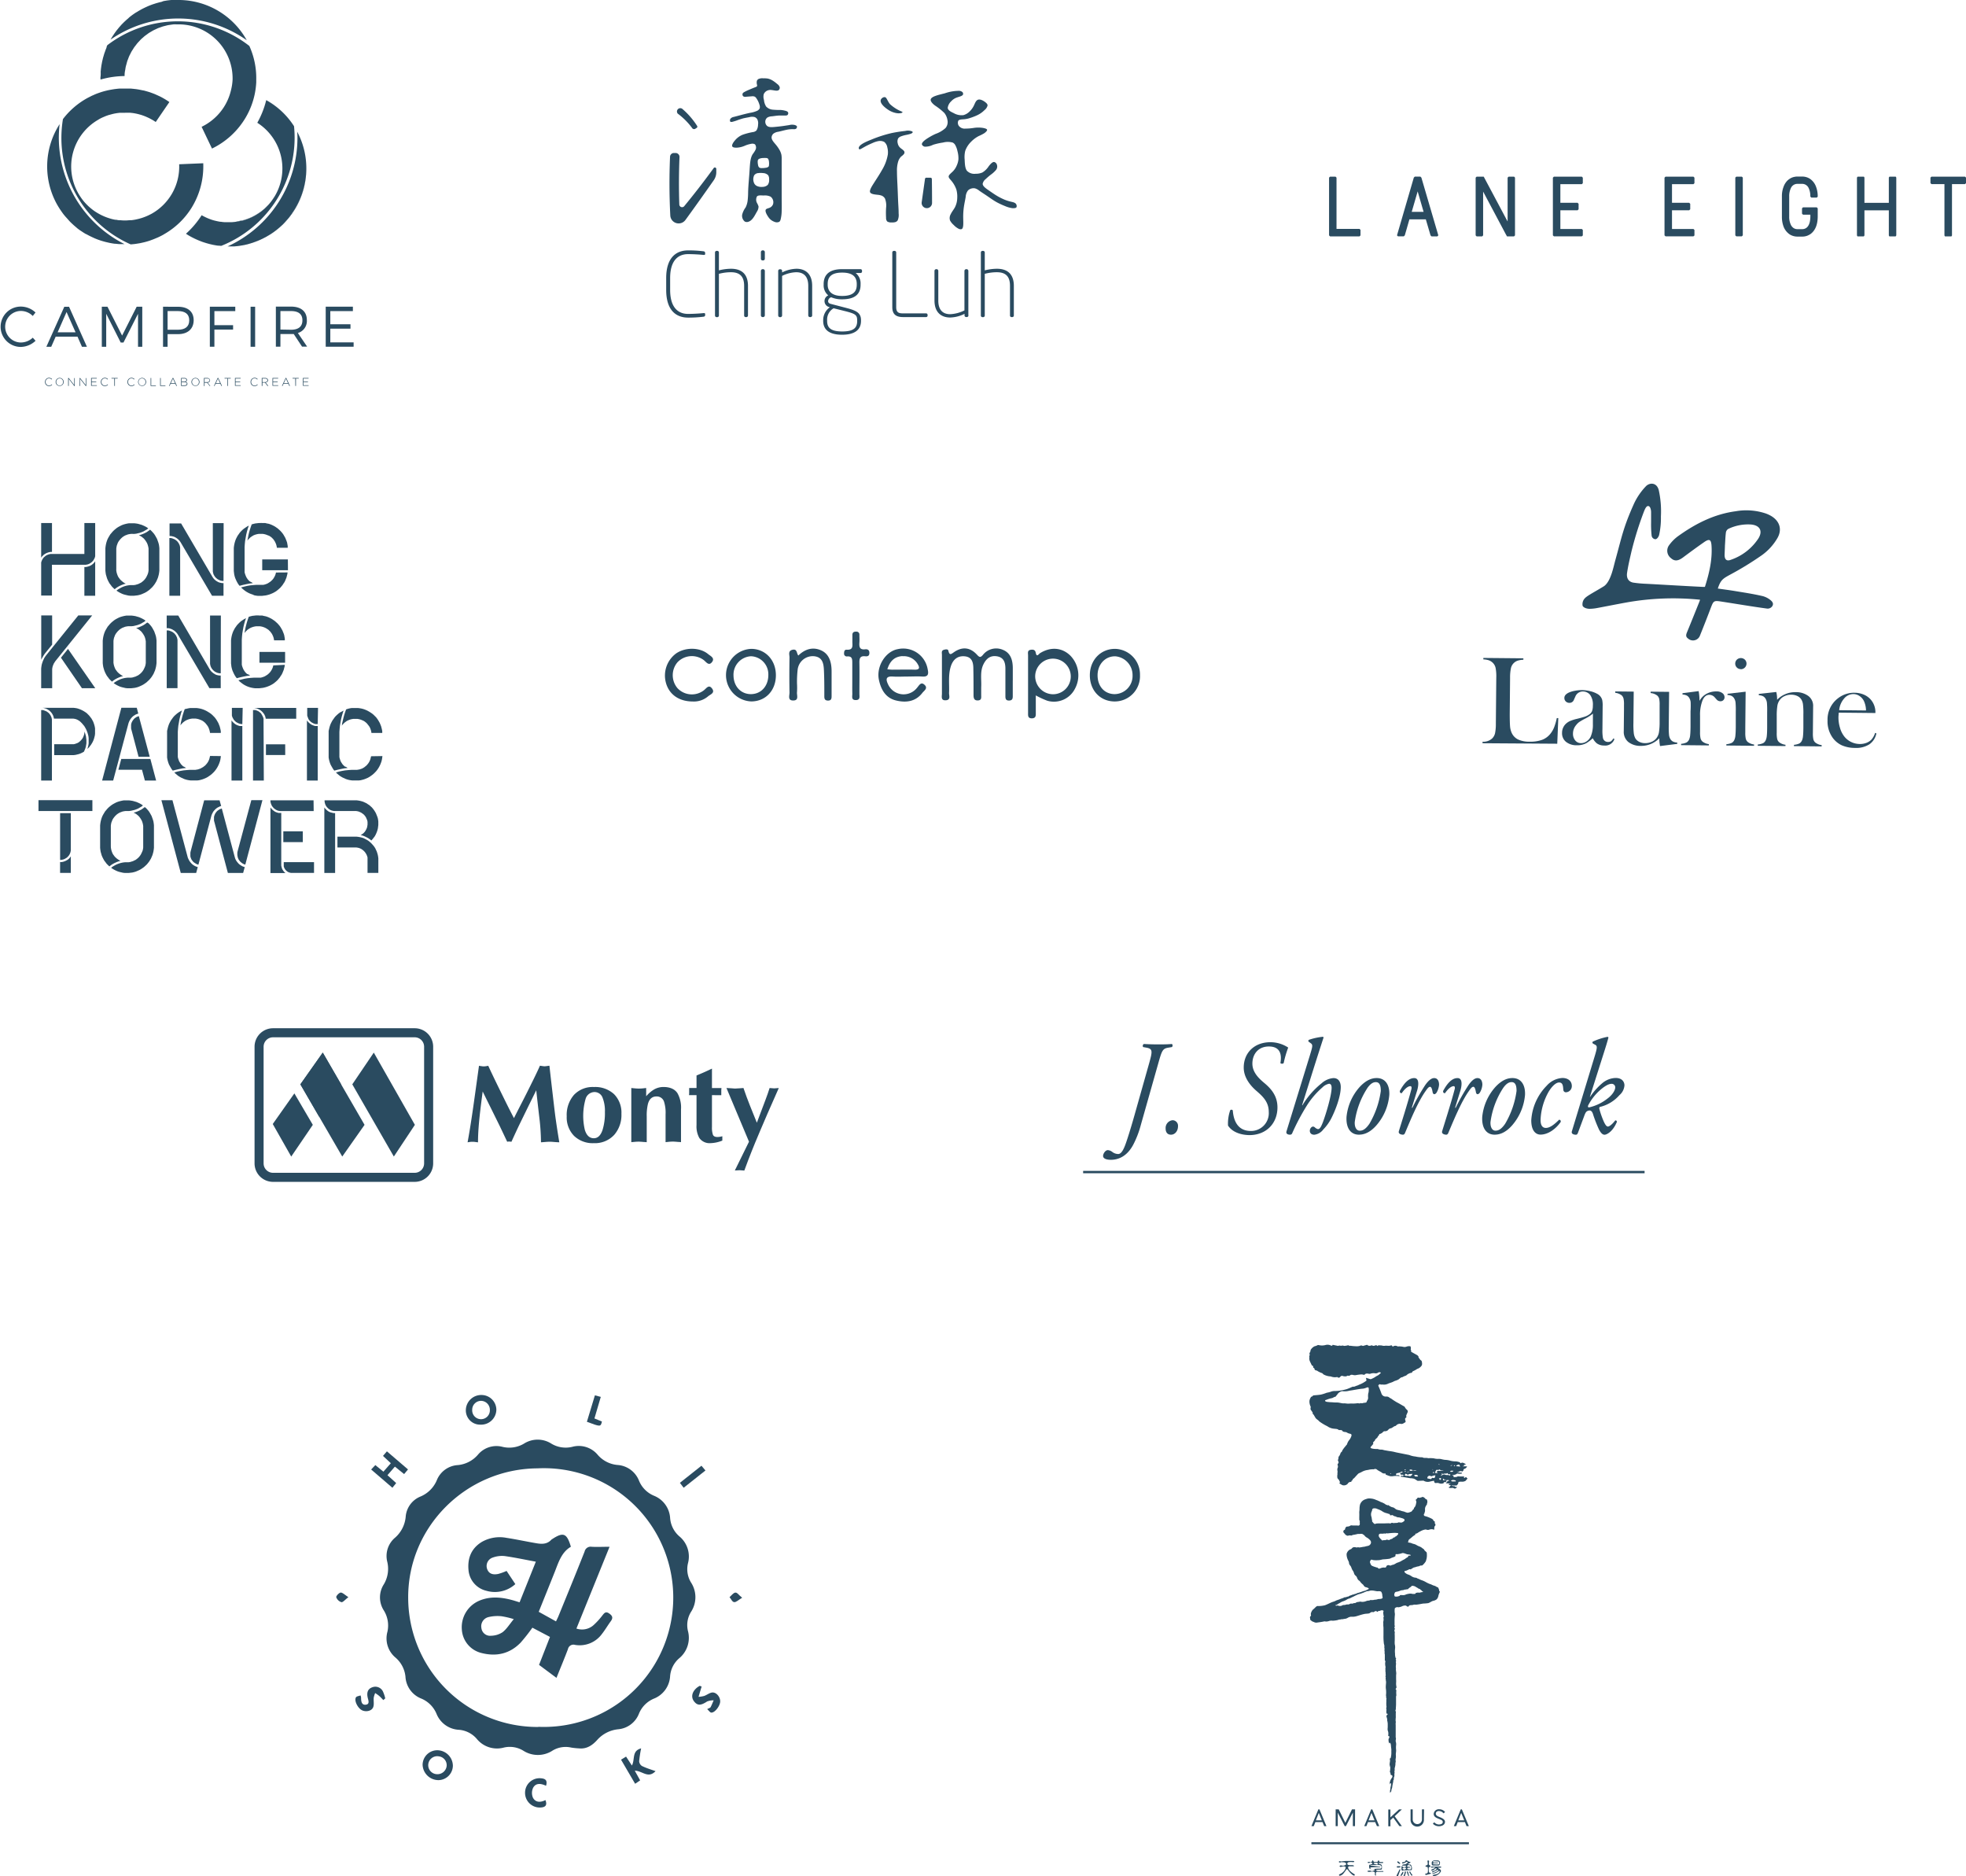 <svg xmlns="http://www.w3.org/2000/svg" viewBox="0 0 638.41 609.15"><defs><style>.cls-1,.cls-2{fill:#2a4b60;}.cls-2{fill-rule:evenodd;}</style></defs><title>Asset 6</title><g id="Layer_2" data-name="Layer 2"><g id="Layer_1-2" data-name="Layer 1"><path class="cls-1" d="M373.13,345.29c1.15-4.09,1.23-4.79-.92-5.18l-1-.18a.68.68,0,0,1,.24-1c1.63.09,2.94.13,4.65.13s2.86,0,4.45-.13a.69.69,0,0,1,0,1l-1.08.18c-1.94.3-2.15.87-3.37,5.18l-5.64,19.91a30.84,30.84,0,0,1-2.5,6.49c-1.67,3.09-4.13,4.84-7.26,4.84-1.19,0-2.5-.3-2.5-1.26,0-.7.71-1.88,1.55-1.88a2.74,2.74,0,0,1,1.47.61,3.23,3.23,0,0,0,1.9.65c1.07,0,1.87-1.7,2.58-3.79.31-.87,1.35-4.05,2.62-8.54Z"/><path class="cls-1" d="M382.53,365.59c0,1.74-1.11,2.79-2.27,2.79s-1.75-.78-1.75-2a2.53,2.53,0,0,1,2.26-2.7A1.79,1.79,0,0,1,382.53,365.59Z"/><path class="cls-1" d="M398.77,365.42a13.09,13.09,0,0,1,.72-5,.54.54,0,0,1,.83.08c.28,3.79,1.9,6.67,5.87,6.67A5.77,5.77,0,0,0,412,361c0-3.22-1.87-5-4-6.84s-4.13-4.44-4.13-7.58c0-4.75,3.41-8.23,8.69-8.23a10.65,10.65,0,0,1,5.75,1.74,34.48,34.48,0,0,0-1.47,5.05.82.82,0,0,1-1.07,0c.56-3-.2-5.4-3.73-5.4s-5.36,2.57-5.36,5.57,2.42,5.05,3.85,6.27c2.42,2,4.29,4.35,4.29,7.93,0,5.18-3.61,9-9.13,9C402.86,368.47,400.12,367.51,398.77,365.42Z"/><path class="cls-1" d="M429.78,336.88c-.8,2.44-2.07,6.4-2.86,8.89l-4.09,13,.08.09a26.66,26.66,0,0,1,6.27-7.19A6.5,6.5,0,0,1,433,350c1.75,0,2.38,1.4,2.38,2.92,0,3-1.67,7.4-3.1,10.2a15.15,15.15,0,0,1-2.58,3.57,4.24,4.24,0,0,1-2.9,1.7c-1.31,0-1.47-.92-1.47-1.26,0-.74.55-1.39,1.07-1.39a.93.93,0,0,1,.56.26,2.19,2.19,0,0,0,1,.57c.59,0,1-.66,1.59-2.18,1.07-2.83,2.86-8.84,2.86-11.24,0-.83-.28-1.31-.83-1.31a4.19,4.19,0,0,0-2.14,1.17,26.46,26.46,0,0,0-5,5.79,72.83,72.83,0,0,0-4.81,9.06.73.73,0,0,1-.71.52c-.44,0-1.47-.13-1.15-1.13l7.54-24.49c.87-2.87,1.07-3.48.43-4l-.83-.61a.44.44,0,0,1,.12-.57,19.92,19.92,0,0,1,4.64-1Z"/><path class="cls-1" d="M451.14,355.49a17.31,17.31,0,0,1-4.21,9.88c-2.46,2.79-4.61,3-5.68,3-2.54,0-4.21-2-4-5.79a17.06,17.06,0,0,1,4.33-9.76c2.06-2.18,3.85-2.83,5.48-2.83C449.91,350,451.3,352.3,451.14,355.49Zm-7.22-2.09a26.67,26.67,0,0,0-4,10.89c-.08,1.53.48,2.79,1.63,2.79.88,0,1.86-.39,3.14-2.26a28.62,28.62,0,0,0,3.69-10.63c0-1.35-.2-2.87-1.59-2.87C446,351.3,445.06,351.69,443.91,353.39Z"/><path class="cls-1" d="M460.15,354.14l-1.71,5.49h.2a67,67,0,0,1,4.17-7.37c.92-1.3,1.91-2.26,2.9-2.26,1.39,0,1.59,1.48,1.59,2.13a5.8,5.8,0,0,1-.83,2.62c-.48.65-1.11.7-1.27-.22-.2-1.13-.44-1.7-.83-1.7s-.79.44-1.39,1.31c-2.42,3.39-4.65,8.71-6.75,13.72-.16.35-.36.52-.68.52s-1.59-.17-1.31-1.13c.52-1.75,3-9.46,4.09-13.72.12-.48,0-.91-.32-.91-1,0-2.11,1.22-2.82,2.26-.4.09-.67-.17-.63-.7,1.27-2.35,2.78-4.18,4.68-4.18S460.51,353,460.15,354.14Z"/><path class="cls-1" d="M474.21,354.14l-1.71,5.49h.2a67.1,67.1,0,0,1,4.17-7.37c.91-1.3,1.91-2.26,2.9-2.26,1.39,0,1.59,1.48,1.59,2.13a5.7,5.7,0,0,1-.84,2.62c-.47.65-1.11.7-1.26-.22-.2-1.13-.44-1.7-.84-1.7s-.8.44-1.39,1.31c-2.42,3.39-4.64,8.71-6.75,13.72-.16.35-.36.52-.67.52s-1.59-.17-1.31-1.13c.52-1.75,3-9.46,4.09-13.72.12-.48,0-.91-.32-.91-1,0-2.1,1.22-2.82,2.26-.4.09-.68-.17-.63-.7,1.27-2.35,2.78-4.18,4.68-4.18S474.56,353,474.21,354.14Z"/><path class="cls-1" d="M495.21,355.49a17.35,17.35,0,0,1-4.21,9.88c-2.46,2.79-4.61,3-5.68,3-2.54,0-4.21-2-4-5.79a17.05,17.05,0,0,1,4.33-9.76c2.06-2.18,3.85-2.83,5.48-2.83C494,350,495.36,352.3,495.21,355.49ZM488,353.39a26.7,26.7,0,0,0-4,10.89c-.08,1.53.48,2.79,1.63,2.79.87,0,1.87-.39,3.14-2.26a28.43,28.43,0,0,0,3.69-10.63c0-1.35-.19-2.87-1.59-2.87C490.08,351.3,489.13,351.69,488,353.39Z"/><path class="cls-1" d="M510.41,352.56a2,2,0,0,1-1.95,2.05.81.81,0,0,1-.8-.78c-.12-1.1-.08-2.4-1.39-2.4-.87,0-2.1.92-3.34,2.92a20.07,20.07,0,0,0-2.66,9c-.08,2.18.75,2.83,1.71,2.83,1.31,0,2.78-1.13,4.29-2.66.4,0,.63.31.52.74-1.55,2.22-4.05,4.09-6.55,4.09-1.55,0-3-1.26-3-4.62a17.53,17.53,0,0,1,5-11.24,7.4,7.4,0,0,1,5.16-2.53C509.46,350,510.41,351.21,510.41,352.56Z"/><path class="cls-1" d="M517.75,343.2c.91-3,1-3.61.28-4l-.72-.39a.41.41,0,0,1-.08-.65,21.13,21.13,0,0,1,4.84-1.57l.24.22c-.32,1.22-.76,2.7-1.95,6.4l-4.09,12.89h.08a21.12,21.12,0,0,1,4-4.49,7.05,7.05,0,0,1,4.29-1.65c2.3,0,2.86,1.48,2.86,2.4a4.58,4.58,0,0,1-1.63,3.18,12.13,12.13,0,0,1-6.35,3.83c-.28.18-.2.57-.12.83a28.3,28.3,0,0,0,1.47,4.09c.48,1,.87,1.44,1.27,1.44s1.27-.56,2.38-2c.36,0,.52.17.52.52-1.39,3.27-3.37,4.14-4,4.14s-1.19-.52-1.83-1.74a44.92,44.92,0,0,1-1.83-4.66c-.31-1.13-.75-1.61-1.47-1.44s-1,.43-1.47,1.74l-2.06,5.53c-.16.39-.32.57-.68.57s-1.59-.13-1.27-1.13Zm5.48,8.67c-1,0-2.5,1-3.85,2.22a17.11,17.11,0,0,0-3.65,4.75c-.16.43-.12.74.4.65a14.92,14.92,0,0,0,5.84-2.83c1.67-1.22,2.54-2.74,2.54-3.66A1.14,1.14,0,0,0,523.23,351.87Z"/><rect class="cls-1" x="351.72" y="380.13" width="182.32" height="0.76"/><path class="cls-1" d="M329.22,102.39V92.81c0-3.24-1.51-5.56-5.53-5.56a16.81,16.81,0,0,0-3.91.52V82a.52.52,0,0,0-.49-.55H319a.52.52,0,0,0-.49.55v20.41a.52.52,0,0,0,.49.55h.29a.52.52,0,0,0,.49-.55V88.9a15.37,15.37,0,0,1,3.91-.52c3.1,0,4.28,1.59,4.28,4.43v9.58a.5.5,0,0,0,.46.55h.29a.5.5,0,0,0,.5-.55m-14.77,0V87.94a.57.57,0,0,0-.55-.55h-.17a.57.57,0,0,0-.55.55v12.83A11.56,11.56,0,0,1,308.6,102h-.06c-2.14,0-3.85-1.13-3.85-4.4V87.94a.55.55,0,0,0-.52-.55H304a.55.55,0,0,0-.55.55v9.61c0,4,2.32,5.53,5.1,5.53a11.13,11.13,0,0,0,4.66-1.19v.46a.53.53,0,0,0,.52.58h.23a.53.53,0,0,0,.52-.58m-13.27.09v-.23a.48.48,0,0,0-.55-.47h-7.41c-1.39,0-2.23-.26-2.23-2.05V82a.52.52,0,0,0-.49-.55h-.29a.52.52,0,0,0-.49.55V99.7c0,2.43,1.31,3.24,3.51,3.24h7.41a.5.5,0,0,0,.55-.49m-22.87,1.74c0,2.14-1,3.42-4.86,3.42s-4.9-1.33-4.9-3.42v-.26a4.21,4.21,0,0,1,2.11-3.85l4,1c3,.78,3.64,1.19,3.64,2.81Zm-.14-11.73c0,2-.93,3.62-4.75,3.62-4,0-4.69-2.17-4.69-3.62v-.23c0-1.85.69-3.73,4.69-3.73,3.76,0,4.75,1.65,4.75,3.73Zm1.71-4.29v-.32a.5.5,0,0,0-.55-.47h-5.91c-5,0-6,2.61-6,4.84v.23a4.22,4.22,0,0,0,1.5,3.45,2,2,0,0,0-1.22,1.85,2,2,0,0,0,1.54,1.94l.2.06a5.07,5.07,0,0,0-2.17,4.17v.26c0,2.64,1.68,4.49,6.14,4.49s6.14-1.88,6.14-4.49v-.26c0-2.35-1.54-3.1-4.63-3.91l-5.21-1.36c-.66-.17-.84-.52-.84-.9a1.37,1.37,0,0,1,1-1.24,8.66,8.66,0,0,0,3.54.66c4.55,0,6-2,6-4.72v-.23a4.29,4.29,0,0,0-1.59-3.59h1.51c.29,0,.55-.14.55-.46m-16.19,14.22V92.78c0-4-2.32-5.53-5.1-5.53a11.07,11.07,0,0,0-4.66,1.19V88a.53.53,0,0,0-.52-.58h-.23a.53.53,0,0,0-.52.58v14.42a.57.57,0,0,0,.55.55h.17a.57.57,0,0,0,.55-.55V89.57a11.09,11.09,0,0,1,4.58-1.19c2.17,0,3.91,1.1,3.91,4.4v9.61a.54.54,0,0,0,.52.55h.2a.55.55,0,0,0,.56-.55m-15.38,0V87.94a.57.57,0,0,0-.55-.55h-.18a.57.57,0,0,0-.55.55v14.45a.57.57,0,0,0,.55.55h.18a.57.57,0,0,0,.55-.55m0-18.42V81.83a.57.57,0,0,0-.55-.55h-.18a.57.57,0,0,0-.55.55V84a.55.55,0,0,0,.55.55h.18a.55.55,0,0,0,.55-.55m-5.47,18.42V92.81c0-3.24-1.51-5.56-5.53-5.56a16.86,16.86,0,0,0-3.91.52V82a.52.52,0,0,0-.49-.55h-.29a.52.52,0,0,0-.49.55v20.41a.52.52,0,0,0,.49.55h.29a.52.52,0,0,0,.49-.55V88.9a15.43,15.43,0,0,1,3.91-.52c3.09,0,4.28,1.59,4.28,4.43v9.58a.5.5,0,0,0,.46.55h.29a.5.5,0,0,0,.49-.55m-13.9-.05V102c0-.29-.14-.35-.38-.35h-.17c-1,.11-3.22.26-5,.26-3.24,0-5.82-2.09-5.82-7.79V90.29c0-5.71,2.58-7.79,5.82-7.79,1.79,0,4,.14,5,.26h.17c.23,0,.38-.05.38-.34v-.35a.56.56,0,0,0-.55-.49,38.67,38.67,0,0,0-5-.29c-3.62,0-7.1,2.08-7.1,9v3.82c0,6.92,3.47,9,7.1,9a39.74,39.74,0,0,0,5-.29c.26,0,.55-.2.55-.49"/><path class="cls-1" d="M302.05,57.69H300.9a.46.46,0,0,0-.54.46l-1.07,7.56a1.69,1.69,0,1,0,3.37.22q0-3.86-.06-7.71C302.6,57.85,302.44,57.69,302.05,57.69Z"/><path class="cls-1" d="M330.06,66.46c-.26-.69-1.09-.82-1.85-1a12.48,12.48,0,0,1-2.57-.89,18.15,18.15,0,0,1-1.91-1c-.83-.5-1.55-1-2.52-1.67s-2.12-1.42-2.11-2.24a2.63,2.63,0,0,1,1-1.54,19.16,19.16,0,0,1,1.63-1.4,9.07,9.07,0,0,0,1.68-1.52,1.8,1.8,0,0,0,.3-1.76,1.25,1.25,0,0,0-.92-.86c-.56,0-1.18.68-1.74,1.41A6.4,6.4,0,0,1,319,56a5.25,5.25,0,0,1-2.19.41,3.33,3.33,0,0,1-2.85-1c-.61-.84-.66-2.37-.71-3.61a8.45,8.45,0,0,1,.19-2.84,7.82,7.82,0,0,1,1.89-2.93,9.7,9.7,0,0,1,2.49-1.86,15.43,15.43,0,0,0,1.72-.87c.5-.33,1-.8,1-1.13s-.73-.53-1.34-.64a9.88,9.88,0,0,0-3,0,17.74,17.74,0,0,1-2.71.22,2.38,2.38,0,0,1-2.15-.91,1.73,1.73,0,0,1-.17-1.62c.31-.48,1.21-.45,1.94-.51a8.06,8.06,0,0,0,2-.44,19,19,0,0,0,2.17-.84,8.35,8.35,0,0,0,2.41-1.68,2.81,2.81,0,0,0,1-1.51c0-.42-.34-.76-.78-1.1-.71-.54-1.64-1-2.31-.77s-.93,1-1.27,1.72a6.62,6.62,0,0,1-1.68,2.29,4.46,4.46,0,0,1-1.82,1,5.09,5.09,0,0,1-3.14-.66c-.93-.43-1.89-.92-1.94-1.72a3.55,3.55,0,0,1,1.1-2.09,4.54,4.54,0,0,1,2.1-1.33c.73-.25,1.62-.43,1.78-.94a.83.83,0,0,0-.17-.71,1.69,1.69,0,0,0-1.16-.44,14,14,0,0,0-4.55.79c-2,.52-4.41,1-4.62,2-.13.6.59,1.39,1.42,2a20,20,0,0,1,3,2.39A4.92,4.92,0,0,1,307.66,39a3,3,0,0,1-.62,2.56,9.39,9.39,0,0,1-3.21,1.9,20.33,20.33,0,0,0-2.39,1.28c-1.12.69-2.27,1.57-2.05,2.23a1.25,1.25,0,0,0,.94.65A5.75,5.75,0,0,0,303,47a20.51,20.51,0,0,1,3.21-.72,6,6,0,0,1,3.14,0,1.93,1.93,0,0,1,.81.75,6.89,6.89,0,0,1,.76,2.07,8.6,8.6,0,0,1,.3,2.7,6.51,6.51,0,0,1-.55,1.95,5.88,5.88,0,0,1-1.36,2c-.51.48-1.15,1-1.24,1.44s.29.81.63,1.23a9,9,0,0,1,1.85,3.1,8.44,8.44,0,0,1,.29,2.72,7,7,0,0,1-.76,3.08c-.4.75-1,1.44-1.34,2.19a2.5,2.5,0,0,0-.24,2.06,5.07,5.07,0,0,0,1.18,1.46,5.77,5.77,0,0,0,1.51,1.18,1.41,1.41,0,0,0,1.07.18c.69-.3.54-2.06.52-3.56a22.67,22.67,0,0,1,.33-4.36c.14-.83.34-1.7.47-2.54a3.87,3.87,0,0,1,.75-2.1,2.61,2.61,0,0,1,2.28-.68,4,4,0,0,1,1.36.74c.77.55,1.61,1.07,2.42,1.62,1.08.73,2.12,1.5,3.27,2.14a24.6,24.6,0,0,0,2.65,1.23,9,9,0,0,0,2.51.71c.52,0,1.08,0,1.27-.34A1.19,1.19,0,0,0,330.06,66.46Z"/><path class="cls-1" d="M288.87,35.92a7,7,0,0,0,2.17.79,3.9,3.9,0,0,0,1.13.06c.37,0,1.26-.23.74-.51A12.69,12.69,0,0,1,289,33.81c-.52-.59-.77-1.33-1.24-2s-1.64,0-1.78.73C285.74,33.88,288.08,35.47,288.87,35.92Z"/><path class="cls-1" d="M296.21,42.67a3.59,3.59,0,0,0-2.25-.16,44.38,44.38,0,0,0-4.42.69,41.3,41.3,0,0,0-6.46,2.07c-1.9.75-4.14,1.71-4.22,2.76,0,.23.08.46.31.45a2,2,0,0,0,.65-.28c.45-.25.83-.47,1.26-.7.72-.39,1.6-.79,2.39-1.13a7.78,7.78,0,0,1,1.66-.54,3,3,0,0,1,2,.24,2.88,2.88,0,0,1,1,1.76,6.24,6.24,0,0,1,.17,2.34,14.24,14.24,0,0,1-1.88,5c-.92,1.64-1.77,2.87-3,4.82-.56.91-1.19,2-.82,2.53s1.5.62,2.38.72a5.15,5.15,0,0,1,1.31.27,2.25,2.25,0,0,1,1.08.94,6.26,6.26,0,0,1,.36,3.07,27.38,27.38,0,0,0,0,3.2,1.7,1.7,0,0,0,.37,1.18,2.32,2.32,0,0,0,1.36.31,3.85,3.85,0,0,0,1.29-.11,1.42,1.42,0,0,0,.75-.56,4.37,4.37,0,0,0,.31-2.23c0-1.45-.12-2.72-.17-4-.07-1.53-.12-3.1-.19-4.66s-.18-3.38-.18-5.07a9.71,9.71,0,0,1,.4-3.17,3.83,3.83,0,0,1,1-1.63,4.15,4.15,0,0,0,.88-.8,1,1,0,0,0,.16-.51c0-.62-.86-1-1.4-1.51a2.6,2.6,0,0,1-.8-1.47,2.19,2.19,0,0,1,.15-1.57,2,2,0,0,1,.92-.65,10.24,10.24,0,0,1,1.68-.47,11.34,11.34,0,0,0,1.41-.35,1.34,1.34,0,0,0,.52-.27C296.48,43,296.38,42.81,296.21,42.67Z"/><path class="cls-1" d="M220.16,37l-.09-.09,0,0Z"/><path class="cls-1" d="M224.7,41.49a.77.77,0,0,0,1.21.22l.24-.15a.47.47,0,0,0,.17-.76,24.91,24.91,0,0,0-4.77-5.47,1.08,1.08,0,0,0-1.48,1.55A22.56,22.56,0,0,1,224.7,41.49Z"/><path class="cls-1" d="M231.79,54.52q-4.62,6.36-9.6,12.41a.9.9,0,0,1-1.6-.54c-.17-5.14-.15-10.26.06-15.39a1.27,1.27,0,0,0-1.26-1.33h-.54a1.27,1.27,0,0,0-1.27,1.22c-.27,6.36-.24,12.7.08,19.06a2.72,2.72,0,0,0,4.92,1.46l.2-.27q4.52-6.22,8.92-12.52a4.61,4.61,0,0,0,.9-2.69c0-.37,0-.73,0-1.11A.47.47,0,0,0,231.79,54.52Z"/><path class="cls-1" d="M258.19,40.61a3.69,3.69,0,0,0-1.92,0l-2,.3c-.88.12-1.72.21-2.69.3s-2,.17-2.58-.42a1.84,1.84,0,0,1-.47-1.55,1.68,1.68,0,0,1,.65-1.08,3.31,3.31,0,0,1,1.53-.4c.84-.1,1.65-.24,2.44-.26.64,0,1.28,0,2,0a1,1,0,0,0,.55-.14.81.81,0,0,0,.24-.77c-.11-.42-.65-.58-1.12-.68a7.21,7.21,0,0,0-1.36-.21,23.14,23.14,0,0,1-2.67-.11,3.33,3.33,0,0,1-2-1,4.72,4.72,0,0,1-.71-2.14,3.46,3.46,0,0,1-.07-1.88A2.27,2.27,0,0,1,249,29.49a2.55,2.55,0,0,1,1.56-.26c.85.08,1.92.45,2.39-.06a1,1,0,0,0,.23-.89,2,2,0,0,0-.78-1A11.8,11.8,0,0,0,251,26.22a5,5,0,0,0-1.72-.72,8.11,8.11,0,0,0-1.41-.07,3,3,0,0,0-1.64.25,1.19,1.19,0,0,0-.46.61,2.6,2.6,0,0,0,.06,1.25.91.91,0,0,1,0,.41c-.08.18-.33.27-.57.36-.73.28-1.34.54-1.93.79s-.89.38-1.4.65-.78.43-.82.82a.8.8,0,0,0,.23.68,1.19,1.19,0,0,0,.91.16c.67-.05,1.2-.1,1.86-.14a1.83,1.83,0,0,1,1,.12,1.46,1.46,0,0,1,.46.46A6.72,6.72,0,0,1,246.61,34a2,2,0,0,1,.09,1.16,1.75,1.75,0,0,1-1,.88,9,9,0,0,1-2.14.59c-1,.21-2.06.48-3,.73l-2.33.61a1.77,1.77,0,0,0-1,.54.92.92,0,0,0-.12.94c.18.23.65.14,1.06,0a13.23,13.23,0,0,0,1.56-.52c.48-.16,1-.33,1.48-.47.68-.17,1.4-.29,2.14-.43a3.21,3.21,0,0,1,1.76,0,1.77,1.77,0,0,1,.81.71,2.88,2.88,0,0,1,.24,1.72,3.73,3.73,0,0,1-.51,1.88,2,2,0,0,1-1.17.54,20.27,20.27,0,0,0-3.34.87,6.38,6.38,0,0,0-2.56,1.92c-.53.62-1,1.43-.8,1.85s1,.44,1.63.41a7.41,7.41,0,0,0,2.52-.65,9.26,9.26,0,0,1,2-.59,1.65,1.65,0,0,1,1.23.17,1.69,1.69,0,0,1,.16,1.8,8.39,8.39,0,0,1-.89,1.37c-.83,1.31-.87,3.16-1,4.89-.15,2.67-.44,5.09-.5,7.57a23.61,23.61,0,0,1-.17,2.77,6.76,6.76,0,0,1-.65,2.1A6.56,6.56,0,0,0,241,69.7a2.38,2.38,0,0,0,.86,2.23A1.5,1.5,0,0,0,243,72c1.27-.38,2-1.86,2.78-3.27a3.05,3.05,0,0,0,.54-1.7,6,6,0,0,0-.51-1.15,2.23,2.23,0,0,1,0-2.11c.4-.44,1.32-.33,2.13-.3a4.32,4.32,0,0,1,2.3.38,2.28,2.28,0,0,1,.8,2.41,2,2,0,0,1-1,1.13c-.49.25-1.12.3-1.35.63-.35.51.25,1.64.82,2.45A3.89,3.89,0,0,0,251.46,72a1.89,1.89,0,0,0,1.61,0,1.44,1.44,0,0,0,.42-.76,11.87,11.87,0,0,0,.34-2.81c.05-1.52,0-2.94,0-4.38,0-3,0-6.06,0-9.1,0-1.13,0-2.24,0-3.36a7.43,7.43,0,0,0-.08-1.3,5.51,5.51,0,0,0-.55-1.49,12,12,0,0,0-1.46-2.06c-.57-.69-1.25-1.41-1.18-2.23a1.83,1.83,0,0,1,.54-1.08,3.42,3.42,0,0,1,1.66-.66c.83-.18,1.6-.4,2.37-.57a10,10,0,0,1,2.53-.27,1.34,1.34,0,0,0,.81-.12.77.77,0,0,0,.33-.66C258.84,40.93,258.5,40.73,258.19,40.61Zm-11.78,11a3.37,3.37,0,0,1,1.45-.31,6.94,6.94,0,0,1,1,0,.81.81,0,0,1,.54.23,2.09,2.09,0,0,1,.3.94,4.94,4.94,0,0,1,0,1.21.77.77,0,0,1-.14.43,1.64,1.64,0,0,1-.93.36,6.24,6.24,0,0,1-1.25.1,1.32,1.32,0,0,1-.88-.22,1.39,1.39,0,0,1-.33-.74,4.78,4.78,0,0,1-.12-1.33A.84.84,0,0,1,246.4,51.63ZM249.33,60a2.47,2.47,0,0,1-1.75.67,3.44,3.44,0,0,1-1.92-.35,2,2,0,0,1-.91-1.22,3,3,0,0,1,.15-2.18,1.75,1.75,0,0,1,1.38-.73,5.62,5.62,0,0,1,1.47,0,2.43,2.43,0,0,1,1.69.7,2.22,2.22,0,0,1,.31,1.33A2.71,2.71,0,0,1,249.33,60Z"/><path class="cls-1" d="M72.67,80l-.45,0-.41,0-.09,0,.49,0,.45,0c.38,0,.76,0,1.14,0l.09,0C73.49,80,73.08,80,72.67,80Z"/><path class="cls-1" d="M99.52,54.59a25.49,25.49,0,0,0-3-11.86v0A25.49,25.49,0,0,1,99.52,54.59Z"/><path class="cls-1" d="M88.3,65l-.23.31c-.32.42-.65.82-1,1.2l-.06.06c-.34.36-.69.7-1,1l-.28.25c-.38.33-.77.65-1.18.95l-.12.08c-.38.27-.76.52-1.16.76l-.31.19c-.43.25-.87.48-1.31.69l-.18.08q-.61.28-1.24.5l-.33.12c-.47.16-.94.3-1.41.42l-.22,0c-.42.1-.85.19-1.28.26L76.6,72c-.49.07-1,.12-1.47.15h-.26l-.74,0-.54,0h-.37c-.5,0-1-.07-1.49-.14l-.25,0q-.64-.1-1.28-.25l-.39-.09c-.49-.12-1-.27-1.47-.44l-.15-.06c-.44-.16-.88-.34-1.31-.54l-.37-.18c-.36-.17-.72-.36-1.07-.56a29.14,29.14,0,0,1-5.12,6l0,0a29.16,29.16,0,0,0,5.1-6c.35.2.71.39,1.07.56l.37.18c.43.2.87.38,1.31.54l.15.06c.48.17,1,.31,1.47.44l.39.09q.64.15,1.28.25l.25,0q.74.1,1.49.14h.37l.54,0,.74,0h.26q.74,0,1.47-.15l.34-.05c.43-.07.86-.15,1.28-.25l.22,0c.48-.12.95-.27,1.41-.42l.33-.12c.42-.15.83-.32,1.24-.5l.18-.08c.45-.21.88-.44,1.31-.69l.31-.19c.4-.24.78-.49,1.16-.76l.12-.08c.41-.3.8-.61,1.18-.95l.28-.25c.36-.33.71-.67,1-1l.06-.06c.35-.38.68-.78,1-1.2l.23-.31c.31-.43.61-.86.89-1.33a17.44,17.44,0,0,0,2.51-9,17.43,17.43,0,0,1-2.51,9C88.91,64.16,88.61,64.6,88.3,65Z"/><path class="cls-1" d="M87.23,32.92c-.26-.16-.52-.29-.78-.44a29.1,29.1,0,0,1-2.92,7.35h0a29.11,29.11,0,0,0,2.9-7.32c.26.14.53.28.78.43a25.25,25.25,0,0,1,8.25,8v0A25.25,25.25,0,0,0,87.23,32.92Z"/><path class="cls-1" d="M80.14,13.09A25.35,25.35,0,0,0,58.4,0H57.5l-.61,0-.68,0-.6,0-.66.07-.6.07-.66.11-.59.1L52.45.6l-.58.13L51.24.9l-.56.16-.62.2-.56.18-.61.23-.54.21-.59.26-.53.24-.58.28-.52.26-.56.31-.5.28-.55.34L44,4.15l-.53.36L43,4.84l-.51.38-.45.35L41.59,6l-.44.37-.47.43-.42.39-.45.45-.4.41L39,8.52l-.38.43-.4.5-.36.44-.38.52-.33.46-.36.54-.31.47-.33.55-.26.44a38.62,38.62,0,0,1,44.27.22Z"/><path class="cls-1" d="M34.48,15.74c-.07.17-.15.34-.21.52s-.15.43-.23.65-.13.34-.18.51-.14.44-.2.67-.11.35-.16.53-.12.46-.17.69-.09.35-.13.53-.1.48-.14.73-.07.34-.1.51-.08.51-.11.76-.05.33-.07.5-.05.56-.08.85,0,.29,0,.43c0,.43,0,.86-.06,1.3s0,.6,0,.91a29.24,29.24,0,0,1,7.82-1.14c0-.47,0-.95.1-1.41,0-.19.07-.38.1-.56.06-.39.11-.78.2-1.16.05-.23.13-.45.19-.68s.17-.66.27-1,.18-.47.27-.71.21-.6.34-.89.23-.47.35-.7.26-.55.41-.81.28-.45.43-.68.3-.5.47-.74.33-.43.5-.65.34-.46.53-.68.37-.41.56-.61.38-.42.58-.62.41-.37.62-.55.41-.38.63-.55.45-.33.68-.5.45-.34.68-.49.48-.29.72-.43.48-.29.73-.42.5-.24.76-.36.51-.25.78-.36.53-.19.79-.28.54-.2.82-.28.55-.14.82-.21.57-.15.86-.2.56-.09.84-.13.59-.09.89-.12.57,0,.86,0,.5,0,.76,0h.32a17.54,17.54,0,0,1,17.21,17.5c0,.12,0,.24,0,.36A17.34,17.34,0,0,1,75,29.31h0a17.45,17.45,0,0,1-4.44,8.17h0a17.68,17.68,0,0,1-5.09,3.69l1.08,2.27,2.29,4.79a25.64,25.64,0,0,0,11-10.18h0a25.11,25.11,0,0,0,2.83-7.28h0a25.43,25.43,0,0,0,.54-4.05c0-.3,0-.6,0-.91a25.26,25.26,0,0,0-2.24-10.89,37.71,37.71,0,0,0-46.13-.24l-.2.43C34.65,15.32,34.56,15.53,34.48,15.74Z"/><path class="cls-1" d="M44.1,79.17l1-.16.46-.08,1.16-.26.25-.06q.7-.18,1.4-.4l.38-.13,1-.37.47-.19,1-.42.42-.19c.45-.22.9-.44,1.34-.69.26-.15.51-.31.77-.46a25.12,25.12,0,0,0,8.45-8.29A25.6,25.6,0,0,0,66,53l-5.3.22-2.52.11a17.53,17.53,0,0,1-9,16.09l-.35.18q-.54.28-1.09.52l-.33.14c-.48.2-1,.38-1.44.53l-.22.06q-.66.2-1.33.34l-.3.07q-.73.15-1.47.23l-.31,0c-.45,0-.91.07-1.36.08H40.7c-.47,0-.94,0-1.41-.06l-.37,0c-.42,0-.83-.1-1.24-.17l-.29,0c-.49-.09-1-.21-1.44-.34l-.33-.1c-.39-.12-.79-.25-1.17-.4l-.31-.12q-.69-.28-1.35-.61l-.27-.14c-.37-.19-.73-.4-1.09-.62l-.31-.19c-.42-.27-.83-.56-1.22-.87l-.19-.15q-.51-.41-1-.86l-.28-.27c-.37-.36-.72-.73-1.06-1.12l-.1-.12c-.31-.36-.59-.74-.87-1.13l-.23-.34c-.3-.44-.58-.89-.84-1.36A17.54,17.54,0,0,1,31.85,38.9l.33-.21c.36-.2.72-.38,1.08-.55l.37-.16.74-.31.44-.16.68-.23.07,0,.4-.11.67-.18.48-.11.67-.12.48-.07.68-.08.46,0,.73,0H41l.8,0,.51,0,.75.08.53.08.72.14.52.12h0l.7.19.51.15.7.25.49.19.7.31.45.21c.26.13.5.26.75.4l.37.2c.36.21.72.44,1.07.68L52,37.51l3-4.38c-.51-.35-1-.67-1.55-1L53,31.87c-.36-.2-.72-.4-1.08-.57l-.65-.3c-.34-.15-.68-.31-1-.45l-.7-.27-1-.36-.74-.22-1-.28L46,29.26l-1-.2h0l-.76-.12-1.08-.12-.74-.07c-.38,0-.76,0-1.14,0H40.5l-.6,0-1.06,0-.67.06-1,.12-.69.11-1,.18-.69.15-1,.25-.68.2-.19.06-.8.27-.64.23c-.36.14-.71.29-1.06.45l-.53.23c-.26.12-.51.26-.77.39s-.53.26-.8.41a25.26,25.26,0,0,0-7.88,6.8,37.77,37.77,0,0,0,22,40.68l1.09-.1Z"/><path class="cls-1" d="M19.1,44.76a39,39,0,0,1,.26-4.46,25.36,25.36,0,0,0-.88,26c.26.47.54.92.82,1.37l.25.38q.34.5.69,1l.25.34q.47.62,1,1.2l.17.18c.29.33.58.65.88,1l.32.33c.29.28.58.56.88.83l.25.23c.38.33.77.65,1.16,1l.28.21c.32.24.64.47,1,.69l.37.25q.55.36,1.1.69L28,76c.43.25.87.48,1.32.7l.36.17c.34.17.69.32,1,.47l.39.16c.46.19.93.37,1.4.52h0c.46.16.93.29,1.39.42l.41.11,1.12.26.37.08c.49.09,1,.18,1.47.24l.25,0c.42.05.83.09,1.25.12l.44,0,1.2,0h.07A38.78,38.78,0,0,1,19.1,44.76Z"/><path class="cls-1" d="M91.7,54.74a17.54,17.54,0,0,0-8.15-14.89l0,0A17.54,17.54,0,0,1,91.7,54.74Z"/><path class="cls-1" d="M70.7,79.78q-.74-.1-1.48-.25l-.33-.07c-.39-.08-.78-.18-1.17-.28l-.44-.12q-.63-.18-1.26-.39l-.22-.07q-.73-.25-1.44-.56L64,77.87c-.37-.16-.73-.33-1.09-.51l-.41-.2c-.47-.24-.93-.5-1.39-.77-.25-.15-.48-.32-.73-.47l0,0c.25.16.49.33.75.49.46.27.92.53,1.39.77l.41.2c.36.18.72.35,1.09.51l.38.17q.72.3,1.44.56l.22.07q.63.21,1.26.39l.44.12c.39.1.78.2,1.17.28l.33.07q.74.15,1.48.25l.34,0,.69.07.09,0L71,79.82Z"/><path class="cls-1" d="M95.89,67.73c-.27.44-.55.88-.84,1.3l-.27.38c-.22.3-.44.6-.67.89l-.29.37q-.42.52-.87,1l-.12.14c-.33.37-.68.72-1,1.06l-.33.3c-.26.25-.53.48-.79.71l-.37.31c-.31.26-.62.5-.94.74l-.22.17q-.59.43-1.19.82l-.36.22-.91.54-.43.24-1,.51-.31.15q-.65.3-1.31.57l-.36.14-1,.37-.45.15-1,.3-.36.1q-.7.18-1.4.31l-.32.06-1.13.18-.46.06-1.07.1-.4,0c-.48,0-1,0-1.45,0H73.9l-.09,0h.37c.48,0,1,0,1.45,0l.4,0,1.07-.1.46-.06,1.13-.18.32-.06c.47-.09.93-.2,1.4-.31l.36-.1,1-.3.45-.15,1-.37.36-.14c.44-.18.88-.37,1.31-.57l.31-.15,1-.51.43-.23.91-.54.36-.22q.6-.39,1.19-.82l.22-.17q.48-.36.94-.74l.37-.31c.27-.23.54-.47.79-.72l.33-.3c.36-.34.7-.7,1-1.06l.12-.14c.3-.33.58-.67.87-1l.29-.37c.23-.29.45-.59.67-.89l.27-.38c.29-.42.58-.86.84-1.3a25.24,25.24,0,0,0,3.63-13.18A25.24,25.24,0,0,1,95.89,67.73Z"/><path class="cls-1" d="M95.67,44.76q0-1.92-.19-3.79a25.25,25.25,0,0,0-8.25-8c-.26-.16-.52-.29-.78-.43a29.11,29.11,0,0,1-2.9,7.32,17.58,17.58,0,0,1,5.64,23.89c-.28.46-.58.9-.89,1.33l-.23.31c-.32.42-.65.82-1,1.2l-.06.06c-.34.36-.69.7-1,1l-.28.25c-.38.33-.77.65-1.18.95l-.12.08c-.38.27-.76.52-1.16.76l-.31.19c-.43.25-.87.48-1.31.69l-.18.08c-.41.18-.82.35-1.24.5l-.33.12c-.47.16-.94.3-1.41.42l-.22,0c-.42.1-.85.18-1.28.25l-.34.05q-.73.11-1.47.15h-.26l-.74,0-.54,0h-.37q-.75,0-1.49-.14l-.25,0q-.64-.1-1.28-.25l-.39-.09c-.49-.12-1-.27-1.47-.44l-.15-.06c-.44-.16-.88-.34-1.31-.54l-.37-.18c-.36-.17-.72-.36-1.07-.56a29.16,29.16,0,0,1-5.1,6c.24.16.48.32.73.47.46.27.92.53,1.39.77l.41.2c.36.18.72.35,1.09.51l.38.17q.72.3,1.44.56l.22.07q.63.21,1.26.39l.44.12c.39.1.78.2,1.17.28l.33.07q.74.15,1.48.25l.34,0,.77.08A37.87,37.87,0,0,0,95.67,44.76Z"/><path class="cls-1" d="M96.59,44.76A38.79,38.79,0,0,1,73.9,80h.28c.48,0,1,0,1.45,0l.4,0,1.07-.1.46-.06,1.13-.18.32-.06q.7-.13,1.4-.31l.36-.1,1-.3.45-.15,1-.37.36-.14q.66-.26,1.31-.57l.31-.15,1-.51.43-.24.91-.54.36-.22q.6-.39,1.19-.82l.22-.17c.32-.24.63-.48.94-.74l.37-.31c.27-.23.54-.47.79-.71l.33-.3c.36-.34.7-.7,1-1.06l.12-.14q.44-.49.87-1l.29-.37c.23-.29.45-.59.67-.89L95,69c.29-.42.58-.85.84-1.3a25.26,25.26,0,0,0,.66-24.95Q96.59,43.76,96.59,44.76Z"/><path class="cls-1" d="M11.53,101.45l-.89,1.13a5.46,5.46,0,0,0-3.84-1.63,5.12,5.12,0,1,0,0,10.24,5.67,5.67,0,0,0,3.84-1.56l.91,1a7.18,7.18,0,0,1-4.83,2,6.55,6.55,0,1,1,.06-13.1A7,7,0,0,1,11.53,101.45Z"/><path class="cls-1" d="M18.08,109.3l-1.45,3.29H15.05l5.83-13h1.54l5.81,13H26.62l-1.45-3.29Zm3.53-8-2.9,6.59h5.83Z"/><path class="cls-1" d="M44.82,112.58l0-10.71-4.73,9.34h-.89l-4.71-9.34v10.71H33.06v-13H34.9l4.75,9.36,4.73-9.36H46.2v13Z"/><path class="cls-1" d="M57.82,99.59c3.21,0,5.07,1.6,5.07,4.36s-1.86,4.53-5.07,4.53h-3.4v4.1H52.94v-13Zm-3.4,7.46h3.34c2.34,0,3.69-1,3.69-3.06s-1.35-3-3.69-3H54.42Z"/><path class="cls-1" d="M69.62,101v4.57h6.07V107H69.62v5.57H68.14v-13H76.4V101Z"/><path class="cls-1" d="M81.37,112.58v-13h1.48v13Z"/><path class="cls-1" d="M95.38,108.44c-.28,0-.58,0-.87,0H91.06v4.1H89.58v-13h4.94c3.25,0,5.12,1.6,5.12,4.36a4.07,4.07,0,0,1-2.91,4.21l3,4.42H98.08Zm-.87-1.39c2.36,0,3.69-1,3.69-3.06s-1.34-3-3.69-3H91.06v6Z"/><path class="cls-1" d="M107.26,101v4.27h6.55v1.43h-6.55v4.45h7.57v1.41h-9.06v-13h8.82V101Z"/><path class="cls-1" d="M14.62,124h0a1.3,1.3,0,0,1,1.29-1.34,1.37,1.37,0,0,1,1,.41l-.14.14a1.19,1.19,0,0,0-.87-.38A1.11,1.11,0,0,0,14.82,124h0a1.12,1.12,0,0,0,1.1,1.17,1.19,1.19,0,0,0,.89-.4l.13.13a1.36,1.36,0,0,1-1,.45A1.29,1.29,0,0,1,14.62,124Z"/><path class="cls-1" d="M18.07,124h0a1.3,1.3,0,1,1,2.61,0h0a1.3,1.3,0,1,1-2.61,0Zm2.41,0h0a1.12,1.12,0,0,0-1.11-1.16,1.11,1.11,0,0,0-1.1,1.16h0a1.12,1.12,0,0,0,1.11,1.17A1.11,1.11,0,0,0,20.48,124Z"/><path class="cls-1" d="M22.13,122.71h.18L24.1,125v-2.25h.18v2.59h-.14L22.32,123v2.3h-.19Z"/><path class="cls-1" d="M25.86,122.71H26L27.83,125v-2.25H28v2.59h-.14L26,123v2.3h-.19Z"/><path class="cls-1" d="M29.58,122.71h1.84v.18H29.78v1h1.48v.18H29.78v1h1.67v.18H29.58Z"/><path class="cls-1" d="M32.75,124h0a1.3,1.3,0,0,1,1.3-1.34,1.37,1.37,0,0,1,1,.41l-.14.14a1.18,1.18,0,0,0-.87-.38A1.11,1.11,0,0,0,32.95,124h0a1.12,1.12,0,0,0,1.1,1.17,1.19,1.19,0,0,0,.89-.4l.13.13a1.36,1.36,0,0,1-1,.45A1.29,1.29,0,0,1,32.75,124Z"/><path class="cls-1" d="M37.11,122.89h-.9v-.18h2v.18h-.9v2.41h-.19Z"/><path class="cls-1" d="M41.39,124h0a1.3,1.3,0,0,1,1.29-1.34,1.37,1.37,0,0,1,1,.41l-.14.14a1.18,1.18,0,0,0-.87-.38A1.11,1.11,0,0,0,41.59,124h0a1.12,1.12,0,0,0,1.09,1.17,1.19,1.19,0,0,0,.89-.4l.13.13a1.36,1.36,0,0,1-1,.45A1.29,1.29,0,0,1,41.39,124Z"/><path class="cls-1" d="M44.84,124h0a1.3,1.3,0,1,1,2.61,0h0a1.3,1.3,0,1,1-2.61,0Zm2.41,0h0a1.12,1.12,0,0,0-1.11-1.16A1.11,1.11,0,0,0,45,124h0a1.12,1.12,0,0,0,1.11,1.17A1.11,1.11,0,0,0,47.25,124Z"/><path class="cls-1" d="M48.91,122.71h.19v2.41h1.52v.18H48.91Z"/><path class="cls-1" d="M52,122.71h.19v2.41h1.52v.18H52Z"/><path class="cls-1" d="M56.07,122.69h.19l1.21,2.61h-.21l-.33-.72H55.39l-.33.72h-.2Zm.77,1.71-.68-1.5-.68,1.5Z"/><path class="cls-1" d="M58.81,122.71h1.07a.94.94,0,0,1,.67.23.56.56,0,0,1,.17.41h0a.64.64,0,0,1-.44.62c.31.08.58.26.58.62h0c0,.43-.37.71-.93.71H58.81Zm1.71.66c0-.29-.23-.48-.65-.48H59v1h.85c.39,0,.67-.19.67-.53Zm-.64.72H59v1h.94c.44,0,.72-.2.72-.53h0C60.67,124.27,60.39,124.08,59.88,124.08Z"/><path class="cls-1" d="M62.17,124h0a1.3,1.3,0,1,1,2.61,0h0a1.3,1.3,0,1,1-2.61,0Zm2.41,0h0a1.12,1.12,0,0,0-1.11-1.16,1.11,1.11,0,0,0-1.1,1.16h0a1.12,1.12,0,0,0,1.11,1.17A1.11,1.11,0,0,0,64.58,124Z"/><path class="cls-1" d="M66.23,122.71h1.09A1,1,0,0,1,68,123a.68.68,0,0,1,.2.48h0c0,.43-.32.68-.76.74l.86,1.11H68.1l-.83-1.07h-.85v1.07h-.19Zm1.07,1.34c.43,0,.75-.22.75-.59h0c0-.35-.27-.57-.74-.57h-.88v1.16Z"/><path class="cls-1" d="M70.69,122.69h.19l1.21,2.61h-.21l-.33-.72H70l-.33.72h-.2Zm.77,1.71-.68-1.5-.68,1.5Z"/><path class="cls-1" d="M73.82,122.89h-.9v-.18h2v.18H74v2.41h-.19Z"/><path class="cls-1" d="M76.3,122.71h1.84v.18H76.49v1H78v.18H76.49v1h1.67v.18H76.3Z"/><path class="cls-1" d="M81.37,124h0a1.3,1.3,0,0,1,1.3-1.34,1.37,1.37,0,0,1,1,.41l-.14.14a1.18,1.18,0,0,0-.87-.38A1.11,1.11,0,0,0,81.57,124h0a1.12,1.12,0,0,0,1.1,1.17,1.19,1.19,0,0,0,.89-.4l.13.13a1.36,1.36,0,0,1-1,.45A1.29,1.29,0,0,1,81.37,124Z"/><path class="cls-1" d="M85,122.71H86.1a1,1,0,0,1,.73.26.68.68,0,0,1,.2.48h0c0,.43-.32.68-.76.74l.86,1.11h-.25l-.82-1.07h-.85v1.07H85Zm1.07,1.34c.43,0,.75-.22.75-.59h0c0-.35-.27-.57-.74-.57h-.88v1.16Z"/><path class="cls-1" d="M88.49,122.71h1.84v.18H88.68v1h1.48v.18H88.68v1h1.67v.18H88.49Z"/><path class="cls-1" d="M92.76,122.69h.19l1.21,2.61h-.21l-.33-.72H92.08l-.33.72h-.2Zm.77,1.71-.68-1.5-.68,1.5Z"/><path class="cls-1" d="M95.88,122.89H95v-.18h2v.18h-.9v2.41h-.19Z"/><path class="cls-1" d="M98.36,122.71h1.84v.18H98.55v1H100v.18H98.55v1h1.67v.18H98.36Z"/><path class="cls-1" d="M491.67,57.35h-1.79l-.32.32V58h0V71.9c-.26-.49-.35-.66-.38-.69l-6-11.27-1.38-2.59h-2.3l-.32.32V76.42l.32.32h1.79l.32-.32v-.13h0V62.2L489,76.1c.28.52.36.64.36.64h2.28l.32-.32V57.66Z"/><polygon class="cls-1" points="513.66 57.35 513.42 57.35 513.4 57.35 505.09 57.35 504.94 57.35 504.91 57.35 504.59 57.35 504.26 57.68 504.26 57.69 504.26 57.97 504.26 76.41 504.59 76.72 513.37 76.72 513.38 76.72 513.38 76.72 513.66 76.72 513.98 76.45 513.98 76.42 513.98 76.41 513.98 75.97 513.98 74.94 513.98 74.77 513.98 74.65 513.66 74.34 513.24 74.34 513.22 74.34 506.69 74.34 506.69 68.27 512.28 68.27 512.61 67.94 512.61 66.17 512.28 65.83 506.69 65.83 506.69 59.79 513.66 59.79 513.98 59.47 513.98 57.97 513.98 57.81 513.98 57.68 513.66 57.35"/><polygon class="cls-1" points="615.77 59.65 615.77 59.64 615.77 57.64 615.6 57.35 615.44 57.35 613.67 57.35 613.55 57.35 613.35 57.64 613.35 65.81 613.35 65.82 613.35 65.85 605.43 65.85 605.43 59.07 605.43 57.65 605.26 57.35 605.11 57.35 603.33 57.35 603.21 57.35 603 57.65 603 59.07 603 65.82 603 76.44 603.17 76.74 603.33 76.74 605.1 76.74 605.23 76.74 605.43 76.44 605.43 76.42 605.43 68.28 613.35 68.28 613.35 76.44 613.51 76.74 613.67 76.74 615.44 76.74 615.57 76.74 615.77 76.44 615.77 74.65 615.77 74.65 615.77 59.65"/><path class="cls-1" d="M588.18,64.15h1.77l.31-.31a8.7,8.7,0,0,0-.61-3.38,5.25,5.25,0,0,0-1.88-2.39,4.58,4.58,0,0,0-2.49-.75h-1.69a4.07,4.07,0,0,0-.94.11,4.11,4.11,0,0,0-1.31.5,6.62,6.62,0,0,0-.8.58,4.77,4.77,0,0,0-.55.61,5.52,5.52,0,0,0-.55.87,8.41,8.41,0,0,0-.81,3.73v6.73a9,9,0,0,0,.46,2.89,5.38,5.38,0,0,0,2.06,2.75,4.69,4.69,0,0,0,2.46.72h1.69a4.61,4.61,0,0,0,1.73-.35,6.33,6.33,0,0,0,.87-.47c1.57-1.14,2.36-3.08,2.36-5.77V67.64l-.33-.33h-4.45l-.32.33v1.73l.32.32h2.39v.24a9.16,9.16,0,0,1-.16,2,4.65,4.65,0,0,1-.2.7,3.4,3.4,0,0,1-.38.76,2.22,2.22,0,0,1-1.93,1h-1.54a2.15,2.15,0,0,1-1.61-.67,3,3,0,0,1-.42-.55,5.85,5.85,0,0,1-.63-2.87V63.8a6,6,0,0,1,.58-2.8,2.28,2.28,0,0,1,2.09-1.31h1.52a2.3,2.3,0,0,1,2.13,1.37,6.11,6.11,0,0,1,.54,2.65v.11Z"/><polygon class="cls-1" points="638.09 57.35 631.42 57.35 628.03 57.35 627.19 57.35 626.87 57.66 626.87 59.45 627.19 59.77 628.03 59.77 631.41 59.77 631.41 76.45 631.58 76.74 631.74 76.74 633.52 76.74 633.68 76.74 633.86 76.45 633.86 59.77 638.07 59.77 638.09 59.77 638.41 59.45 638.41 57.66 638.09 57.35"/><polygon class="cls-1" points="549.91 57.35 549.66 57.35 549.65 57.35 541.34 57.35 541.18 57.35 541.15 57.35 540.83 57.35 540.51 57.68 540.51 57.69 540.51 57.97 540.51 76.41 540.84 76.72 549.62 76.72 549.62 76.72 549.63 76.72 549.91 76.72 550.23 76.45 550.23 76.42 550.23 76.41 550.23 75.97 550.23 74.94 550.23 74.77 550.23 74.65 549.91 74.34 549.48 74.34 549.47 74.34 542.94 74.34 542.94 68.27 548.52 68.27 548.86 67.94 548.86 66.17 548.52 65.83 542.94 65.83 542.94 59.79 549.91 59.79 550.23 59.47 550.23 57.97 550.23 57.81 550.23 57.68 549.91 57.35"/><polygon class="cls-1" points="565.93 57.65 565.62 57.35 565.49 57.35 565.33 57.35 564.11 57.35 564.11 57.35 563.82 57.35 563.51 57.65 563.5 57.65 563.5 57.66 563.5 58 563.5 58.1 563.5 72.49 563.5 75.97 563.5 76.19 563.5 76.41 563.82 76.72 563.95 76.72 564.11 76.72 565.33 76.72 565.33 76.72 565.62 76.72 565.93 76.41 565.93 76.07 565.93 75.97 565.93 72.49 565.93 58.1 565.93 57.88 565.93 57.66 565.93 57.65 565.93 57.65"/><path class="cls-1" d="M461.56,57.66l-.32-.32h-1.82l-.32.32-2.8,9.61-2.66,9.14.32.32h1.88l.33-.32.5-1.71,0,0,1-3.49H463l1.53,5.21.33.32h1.88l.32-.32Zm-3.14,11.12,1.93-6.64,1.93,6.64Z"/><polygon class="cls-1" points="441.47 74.31 441.04 74.31 441.04 74.31 434 74.31 434 57.74 434 57.74 434 57.66 433.68 57.35 433.63 57.35 433.39 57.35 432.19 57.35 431.98 57.35 431.9 57.35 431.58 57.66 431.58 57.69 431.58 58.1 431.58 76.42 431.91 76.74 441.04 76.74 441.46 76.74 441.47 76.74 441.79 76.42 441.79 76.42 441.79 76.13 441.79 74.92 441.79 74.64 441.79 74.63 441.47 74.31"/><path class="cls-2" d="M552.05,194.7a86.28,86.28,0,0,0-24,.91c-3.19.58-6.38,1.22-9.56,1.81a13.85,13.85,0,0,1-2.3.23c-.92,0-2-.35-2.28-1a2.78,2.78,0,0,1,.83-2.52c.82-.84,3.51-2.2,6.17-3.86,2.19-1.61,3-6.16,3.62-8.36,2.11-7.59,2.54-10.51,6-18.24a21,21,0,0,1,4-5.87c1.17-1.14,3.44-1.24,4.11,1.31a32.28,32.28,0,0,1,.7,8.57,25.36,25.36,0,0,1-.59,6.05c-.17.53-.64,1.33-1.24,1.33a1.35,1.35,0,0,1-1.19-1.21,33.72,33.72,0,0,1-.17-4.24c0-1.14,0-2.4,0-3.32,0-.73-.23-1.91-.89-2s-1.09.94-1.48,1.92a109.56,109.56,0,0,0-4,12.82c-.37,1.69-1.05,4.33-1.45,7.11-.18,1.67.56,2.71,2,3a37.26,37.26,0,0,0,4.27.39c6.71.36,11.56.67,18.26,1h.77c1.38-4.34,2.43-8.72,2.15-13.3-.13-2.13-.72-2.4-2.43-1.21-2.33,1.62-4.61,3.3-6.89,5-1.56,1.14-2.71,1.22-3.82.21A3,3,0,0,1,542,177a13.1,13.1,0,0,1,2.77-2.83c5.7-4.12,11.84-7.27,18.91-8.2a19.9,19.9,0,0,1,9.74.74,10.42,10.42,0,0,1,1.85.88c2.74,1.7,3.47,4.46,1.86,7.17a17.84,17.84,0,0,1-4.93,5.43,101.62,101.62,0,0,1-10.6,6.49c-2.2,1.21-2.9,1.7-3.78,4.39,2,.29,4,.54,5.92.87,2.75.45,5.5.87,8.22,1.49a6.69,6.69,0,0,1,3.14,1.54c.78.73.67,1.22.53,1.6a1.79,1.79,0,0,1-1.85,1c-4.85-.65-9.67-1.48-14.5-2.22-2.84-.44-2.82-.42-3.84,2.26q-1.65,4.35-3.4,8.68a2.41,2.41,0,0,1-3.9,1c-.89-.64-.6-1.37-.26-2.19,1.34-3.24,2.59-6.37,3.9-9.63A7.13,7.13,0,0,0,552.05,194.7Zm8.08-17.54h0c0,.5-.1,2.51-.11,3,0,1.5.67,2.12,2.05,1.57a17.43,17.43,0,0,0,8.93-6.93c1.5-2.44.46-4.27-2.41-4.52a14.86,14.86,0,0,0-7.32,1.4,1.67,1.67,0,0,0-.81,1.11C560.26,174.24,560.24,175.71,560.13,177.16Z"/><path class="cls-1" d="M481.42,241.29v-.49a4.19,4.19,0,0,0,3.18-1.12,3.46,3.46,0,0,0,.88-1.64,14.77,14.77,0,0,0,.26-3.07l.14-14.95a14.55,14.55,0,0,0-.22-3.18,3.36,3.36,0,0,0-.93-1.68,3.68,3.68,0,0,0-1.26-.79,6.31,6.31,0,0,0-1.79-.3v-.47l13,.12v.47a6.87,6.87,0,0,0-1.83.29,3.33,3.33,0,0,0-2.21,2.43,14.71,14.71,0,0,0-.28,3.14l-.11,11.71q0,2.7.1,4a6.5,6.5,0,0,0,.53,2.16,4.47,4.47,0,0,0,2.09,2.16,8.61,8.61,0,0,0,3.71.71,11.37,11.37,0,0,0,4.07-.6,6.26,6.26,0,0,0,2.72-2,8.19,8.19,0,0,0,1.19-2.06,18.39,18.39,0,0,0,.87-3l.49,0-.34,8.32Z"/><path class="cls-1" d="M523.9,239.73l.35.2a3.15,3.15,0,0,1-3.37,2.1,3.9,3.9,0,0,1-2.39-.73,5.37,5.37,0,0,1-1.28-1.63,13,13,0,0,1-2.07,1.58,6.21,6.21,0,0,1-3.08.7,5.44,5.44,0,0,1-3.54-1.11,3.56,3.56,0,0,1-1.28-2.91,4,4,0,0,1,1.1-2.81,4.81,4.81,0,0,1,1.41-1,12.9,12.9,0,0,1,2.3-.74c1.18-.29,2.05-.53,2.61-.73a5.17,5.17,0,0,0,1.42-.72,2.4,2.4,0,0,0,.9-1.08,5,5,0,0,0,.26-1.74,5.45,5.45,0,0,0-.86-3.48,2.88,2.88,0,0,0-1-.82,3,3,0,0,0-1.33-.32,2.6,2.6,0,0,0-2.47,1.58l-.52,1.17a1.47,1.47,0,0,1-1.47.94,1.6,1.6,0,0,1-1.15-.47,1.53,1.53,0,0,1-.45-1.15c0-.69.5-1.27,1.48-1.73a8.78,8.78,0,0,1,2-.58,11.79,11.79,0,0,1,2.29-.21,11.36,11.36,0,0,1,2.62.35,8.94,8.94,0,0,1,2.27.86,3.22,3.22,0,0,1,1.63,2,8.87,8.87,0,0,1,.14,2.05l-.07,7.51a13.36,13.36,0,0,0,.14,2.6,1.62,1.62,0,0,0,1.65,1.46,1.82,1.82,0,0,0,1-.22A3.42,3.42,0,0,0,523.9,239.73Zm-6.64-8.06a13.71,13.71,0,0,1-2.42,1.58,20.29,20.29,0,0,0-2.05,1.17,5.37,5.37,0,0,0-1,1,4.22,4.22,0,0,0-1,2.73,3.31,3.31,0,0,0,.72,2.22,2.35,2.35,0,0,0,1.86.89,3.17,3.17,0,0,0,1.88-.6,3.81,3.81,0,0,0,1.34-1.64,9.74,9.74,0,0,0,.66-3.93Z"/><path class="cls-1" d="M539.06,242.21a12.06,12.06,0,0,1-.24-2.54,8.21,8.21,0,0,1-6,2.48,6.33,6.33,0,0,1-4.07-1.27,4.2,4.2,0,0,1-1.47-3.46l.07-7.05v-1.54a8.92,8.92,0,0,0-.14-2,2.24,2.24,0,0,0-.6-1.08,4.22,4.22,0,0,0-2.1-.83v-.45l6,.06-.1,10.28a25.15,25.15,0,0,0,.12,3.22,4.7,4.7,0,0,0,.54,1.72,3.08,3.08,0,0,0,1.27,1.1,4.26,4.26,0,0,0,1.86.41,5.11,5.11,0,0,0,2.13-.43,3.82,3.82,0,0,0,1.57-1.2,4.34,4.34,0,0,0,.79-1.81,20.44,20.44,0,0,0,.23-3.4l0-4v-1.5a9.38,9.38,0,0,0-.13-2,2.12,2.12,0,0,0-.61-1.08A4.11,4.11,0,0,0,536,225v-.45l6,.06-.11,11a26.52,26.52,0,0,0,.08,2.93,3.46,3.46,0,0,0,.42,1.37,2.27,2.27,0,0,0,.85.83,3.66,3.66,0,0,0,1.4.33v.43Z"/><path class="cls-1" d="M551.87,227.54a5.86,5.86,0,0,1,1.66-1.91,6.44,6.44,0,0,1,3.85-1.16,3,3,0,0,1,2,.61,1.63,1.63,0,0,1,.62,1.3,1.24,1.24,0,0,1-.39.93,1.32,1.32,0,0,1-1,.35,1.57,1.57,0,0,1-1.19-.58l-.62-.7a2.35,2.35,0,0,0-1.76-.81c-.92,0-1.65.58-2.17,1.76a12.8,12.8,0,0,0-.82,5l0,3.79v1.54a8.76,8.76,0,0,0,.15,2,2.09,2.09,0,0,0,.62,1.07,4.18,4.18,0,0,0,2.08.85V242l-9-.09v-.42a5.31,5.31,0,0,0,1.75-.44,2.08,2.08,0,0,0,.86-1,4.38,4.38,0,0,0,.33-1.4q.1-.94.12-2.71l0-5A27.86,27.86,0,0,0,549,228a3.22,3.22,0,0,0-.43-1.37,2.17,2.17,0,0,0-.82-.82,3.6,3.6,0,0,0-1.4-.33v-.43l5.24-.68A17.37,17.37,0,0,1,551.87,227.54Z"/><path class="cls-1" d="M561,225.23l5.85-.67-.11,11.68v1.54a8.76,8.76,0,0,0,.15,2,2.09,2.09,0,0,0,.61,1.07,4.26,4.26,0,0,0,2.09.85v.42l-9-.09v-.42a5.25,5.25,0,0,0,1.75-.44,2.06,2.06,0,0,0,.86-1,4.34,4.34,0,0,0,.33-1.4q.1-.94.12-2.71l0-5a27.23,27.23,0,0,0-.07-2.92,3.19,3.19,0,0,0-.43-1.37,2.13,2.13,0,0,0-.82-.82,3.6,3.6,0,0,0-1.4-.33Zm4.31-8a1.8,1.8,0,0,1-1.31-.52,1.8,1.8,0,0,1,0-2.55,1.9,1.9,0,0,1,2.61,0,1.81,1.81,0,0,1,0,2.55A1.8,1.8,0,0,1,565.27,217.26Z"/><path class="cls-1" d="M576.8,224.65a9.47,9.47,0,0,1,.27,2.2v.33a8.15,8.15,0,0,1,6-2.47,6.66,6.66,0,0,1,4.17,1.26,4,4,0,0,1,1.53,3.42l-.08,8.59a8.84,8.84,0,0,0,.15,2,2.07,2.07,0,0,0,.62,1.07,4.18,4.18,0,0,0,2.08.85v.42l-9-.09v-.42a5.31,5.31,0,0,0,1.75-.44,2.08,2.08,0,0,0,.86-1,4.45,4.45,0,0,0,.33-1.4c.07-.63.11-1.53.12-2.71l0-4.29a24.4,24.4,0,0,0-.12-3.24,3.9,3.9,0,0,0-.56-1.67,3,3,0,0,0-1.32-1.12,4.67,4.67,0,0,0-1.92-.41,5,5,0,0,0-2.12.43,3.81,3.81,0,0,0-1.56,1.2,4.36,4.36,0,0,0-.82,1.82,20.49,20.49,0,0,0-.23,3.39l0,4v1.5a8.75,8.75,0,0,0,.14,2,2.08,2.08,0,0,0,.62,1.07,4.2,4.2,0,0,0,2.08.85v.42l-9-.09v-.42a5.29,5.29,0,0,0,1.75-.44,2.08,2.08,0,0,0,.86-1,4.52,4.52,0,0,0,.33-1.4q.1-.94.11-2.71l0-5a28,28,0,0,0-.07-2.92,3.26,3.26,0,0,0-.43-1.37,2.16,2.16,0,0,0-.82-.82,3.57,3.57,0,0,0-1.39-.33v-.43Z"/><path class="cls-1" d="M597.09,231.36c-.06.66-.09,1.14-.1,1.44a11.74,11.74,0,0,0,.49,3.45,8.16,8.16,0,0,0,1.38,2.81,6.32,6.32,0,0,0,2.23,1.81,6.48,6.48,0,0,0,2.81.67,5.93,5.93,0,0,0,2.08-.34,4.52,4.52,0,0,0,1.64-1,5.71,5.71,0,0,0,1.27-2.26l.42.15a5.62,5.62,0,0,1-2.29,3.56,7.94,7.94,0,0,1-4.62,1.16,10.63,10.63,0,0,1-4.28-.83,7.65,7.65,0,0,1-3-2.46,9.1,9.1,0,0,1-1.67-5.65,8.64,8.64,0,0,1,3.34-7.13,8.44,8.44,0,0,1,5.44-1.84,7.68,7.68,0,0,1,3,.61,6.2,6.2,0,0,1,2.32,1.69,6.26,6.26,0,0,1,1.44,4.28Zm8.85-.71a7.64,7.64,0,0,0-.71-3.13,4.3,4.3,0,0,0-1.44-1.59,3.53,3.53,0,0,0-1.93-.6,3.92,3.92,0,0,0-3.05,1.47,6.69,6.69,0,0,0-1.58,3.76Z"/><path class="cls-1" d="M27.4,169.8h3.51v10.07l0,.35,0,.38-.1.35-.14.35-.18.31-.17.31-.24.28-.28.28-.28.21-.31.21-.31.17-.35.14-.35.07-.35.07-.38,0H16.87v10H13.37v-10l0-.38,0-.35.1-.35.14-.35.17-.35.21-.31.21-.28.28-.24.28-.24.31-.21.31-.14.35-.14.35-.1.38-.07H27.4Zm-10.52,9.38h-.42l-.42.07-.38.1-.38.14-.38.17-.35.21-.35.24-.31.31-.28.28-.24.35V169.8h3.51Zm14,14.24H27.4v-9.34l.42,0,.42-.07.38-.1.42-.14.38-.17.35-.21.31-.24.31-.28.28-.31.24-.35v11.25Z"/><path class="cls-1" d="M37.75,185.12l.07.49.1.45.14.42.17.45.21.42.28.38.28.38.31.31.35.31L40,189l.42.28.42.21-.66.17-.63.24-.62.28-.59.31-.59.38-.52.42-.45-.42-.45-.45-.38-.52-.38-.49-.31-.56-.28-.55-.24-.59-.17-.59-.18-.59-.1-.63-.07-.63,0-.62v-6.08l0-.59.07-.62.1-.59.14-.59.17-.55.21-.56.28-.55.31-.52.31-.52.39-.45.38-.45.45-.45.45-.38.48-.38.49-.31.52-.28.55-.28.56-.21.59-.17.59-.14.59-.1.59,0,.63,0,.59,0,.59.07.59.1.59.17.59.17.56.24.52.24.56.31.49.35-.49.38-.56.31-.52.31-.59.24-.59.21-.59.14-.59.14-.63.07H43l-.49,0-.48.07-.49.1-.45.17-.45.17-.42.24-.42.28-.35.31-.35.35-.31.38-.28.38-.24.42-.17.45-.17.45-.1.49-.07.49,0,.49v6.08Zm11.43-12.75.42.45.42.49.35.52.31.55.31.56.21.59.21.59.17.59.1.62.07.62v7.29l-.07.59-.1.62-.14.55-.17.59-.24.56-.24.56-.31.52-.31.49-.38.49-.38.45-.45.42-.45.42-.48.35-.52.35-.52.28-.55.24-.56.24-.55.17-.59.14-.59.07-.62.07H42.3l-.63-.07-.59-.14-.59-.14-.56-.17-.55-.24-.56-.28-.52-.31-.49-.31.49-.38.52-.31.56-.31.55-.25.59-.21.63-.17.59-.1.62-.07.63,0h.49l.49-.07.45-.14.49-.14.41-.21.45-.21.38-.28.38-.31.35-.35.31-.38.28-.42.21-.41.21-.45.17-.45.11-.45.07-.49V178.1l-.07-.45-.11-.45-.14-.45-.17-.42-.24-.42-.25-.38-.28-.38-.31-.35-.38-.31-.35-.28-.42-.24-.41-.21.66-.17.63-.24.63-.28.59-.31.56-.38.56-.42Z"/><path class="cls-1" d="M72.58,193.42H68.86L58.62,176l-.24-.35-.28-.31-.31-.31-.31-.24-.38-.24-.38-.21-.38-.14-.42-.1-.41-.07-.45,0v-4.1h3.75L69,187.31l.24.35.28.35.31.28.35.28.35.21.38.21.38.14.45.1.42.07.42,0Zm-14,0H55V174.67h.42l.38.07.38.14.35.14.35.17.31.24.31.24.24.31.25.31.17.35.17.35.1.38.07.42v15.63Zm14-4.83H72.2l-.38-.07-.38-.1-.38-.18-.35-.17-.31-.24-.28-.24-.28-.31-.21-.31-.21-.35-.14-.35-.1-.38-.07-.38,0-.38V169.84h3.51Z"/><path class="cls-1" d="M81.64,189l.49.31-1.11.14-1.07.21-1.08.24-1.08.28-.35-.45-.31-.49-.28-.52-.24-.52-.24-.56-.17-.55-.14-.59-.07-.56-.07-.59,0-.59v-6.29l0-.59.07-.59.1-.59.14-.59.17-.56.21-.56.28-.56.28-.52.35-.49.34-.49.38-.42.45-.45.49-.42.52-.35.52-.35.59-.31-.34.94-.28,1-.24,1-.17,1-.18,1-.1,1-.07,1,0,1v6.29l0,.45,0,.45.1.42.14.42.17.42.17.38.24.38.24.35.31.34.31.28Zm11.74-3.16-.07.56-.14.52-.14.56-.21.52-.21.52-.24.48-.31.45-.31.49-.35.42-.35.42-.45.41-.45.38-.49.38-.52.31-.52.28-.56.24-.55.21-.59.17-.59.14-.59.07-.59.07h-.38l-.56,0-.55,0-.56-.07-.52-.1L82,193l-.52-.17-.52-.21-.49-.25-.49-.28-.45-.31-.45-.35-.42-.35-.21-.21-.17-.17,1-.25,1-.24,1-.17,1-.1,1-.07,1,0h.35l.45,0,.42,0,.45-.1.42-.14.38-.14.38-.21.38-.25.35-.24.31-.28.31-.31.28-.34.24-.39.21-.38.17-.38.14-.42.1-.42ZM85,169.8l.56,0,.56,0,.56.14.56.1.52.17.52.21.49.24.52.28.45.31.45.31.42.38.42.38.38.42.35.42.31.45.28.49.28.49.21.52.21.52.18.52.1.56.1.56,0,.56H89.91l-.07-.45-.1-.42-.14-.42-.17-.38-.21-.42-.24-.35-.24-.35-.31-.31-.31-.31-.35-.24-.38-.24L87,173.8l-.42-.17-.42-.14-.42-.1-.45-.07H84.07l-.45.07-.42.1-.45.14-.42.17L82,174l-.38.24-.38.28-.31.31-.31.31-.28.38.17-.9.17-.9.21-.87.25-.87.28-.87.31-.87.59-.17.59-.14.63-.07.59-.07H85Zm8.51,15.32H85.15v-3.51h8.33Z"/><path class="cls-1" d="M29.93,199.8l-12,14.9-.24.38-.24.38-.17.42-.17.42-.1.45-.07.45v6.22H13.37v-5.76l0-.63.07-.59.1-.63.17-.59.21-.59.24-.55.28-.56.35-.52.38-.49L25.42,199.8Zm-13,9.48-2.26,2.78-.38.52-.31.52-.31.52-.28.56V199.8h3.54v9.48Zm14,14.14H26.6l-6.81-9.9,2.29-2.85Z"/><path class="cls-1" d="M36.84,215.11l.07.49.1.45.14.42.17.45.21.42.28.38.28.38.31.31.35.31.38.28.42.28.42.21-.66.17-.62.24-.62.28-.59.31-.59.38-.52.42-.45-.42-.45-.45-.38-.52-.38-.49-.31-.55-.28-.56-.24-.59-.18-.59-.17-.59-.1-.62-.07-.63,0-.63v-6.08l0-.59.07-.63.1-.59.14-.59.17-.55.21-.56.28-.56.31-.52.31-.52.38-.45.38-.45.45-.45.45-.38.48-.38.49-.32.52-.28.56-.28.56-.21.59-.17.59-.14.59-.1.59,0,.63,0,.59,0,.59.07.59.1.59.17.59.17.56.24.52.25.56.31.48.34-.48.38-.56.31-.52.31-.59.24-.59.21-.59.14-.59.14-.63.07h-.63l-.49,0-.49.07-.49.1-.45.18-.45.17-.42.24-.42.28-.35.31-.35.35-.31.38-.28.38-.24.42-.17.45-.17.45-.1.48-.07.49,0,.49v6.08Zm11.43-12.75.41.45.42.49.35.52.31.56.31.56.21.59.21.59.17.59.1.63.07.63v7.29l-.07.59-.1.62-.14.56-.17.59-.24.56-.24.56-.31.52-.31.49-.38.49-.39.45-.45.42-.45.42-.49.35-.52.35-.52.28-.55.25-.56.24-.55.17-.59.14-.59.07-.63.07H41.39l-.63-.07-.59-.14-.59-.14-.56-.17-.55-.24-.56-.28-.52-.31-.49-.31.49-.38.52-.31.56-.31.55-.24.59-.21.63-.17.59-.1.63-.07.63,0h.49l.49-.07.45-.14.49-.14.42-.21.45-.21.38-.28.38-.31.35-.35.31-.38.28-.42.21-.42.21-.45.17-.45.1-.45.07-.49v-7l-.07-.45-.1-.45-.14-.45-.18-.42-.24-.42-.25-.38-.28-.38-.31-.35-.38-.31-.35-.28-.42-.24-.42-.21.66-.17.63-.24.62-.28.59-.31.55-.38.56-.42Z"/><path class="cls-1" d="M71.68,223.41H68L57.71,205.94l-.24-.35-.28-.31-.31-.31-.31-.24-.38-.24-.38-.21-.38-.14L55,204l-.42-.07-.45,0v-4.1h3.75L68.1,217.3l.24.35.28.34.31.28.34.28.35.21L70,219l.38.14.45.1.42.07.42,0Zm-14,0H54.14V204.66h.42l.38.07.38.14.35.14.35.17.31.24.31.24.24.31.25.31.17.35.17.35.1.38.07.42v15.63Zm14-4.83h-.38l-.38-.07-.38-.1-.38-.17-.35-.17-.31-.25-.28-.24-.28-.31-.21-.31-.21-.35-.14-.35-.1-.38-.07-.38,0-.38V199.83h3.51Z"/><path class="cls-1" d="M80.74,219l.48.31-1.11.14-1.07.21-1.08.24-1.07.28-.35-.45-.31-.49-.28-.52-.24-.52-.24-.56-.17-.56-.14-.59-.07-.55-.07-.59,0-.59v-6.29l0-.59.07-.59.1-.59.14-.59.17-.55.21-.56.28-.55.28-.52.35-.49.34-.49.38-.41.45-.45.48-.42.52-.35.52-.34.59-.31-.34.94-.28,1-.24,1-.18,1-.17,1-.1,1-.07,1,0,1v6.29l0,.45,0,.45.1.41.14.42.17.42.18.38.24.38.24.34.31.35.31.28Zm11.74-3.16-.07.55-.14.52-.14.56-.21.52-.21.52-.24.49-.31.45-.31.49-.35.42-.34.41-.45.42-.45.38-.49.38-.52.31-.52.28-.56.24-.55.21-.59.17-.59.14-.59.07-.59.07h-.38l-.56,0-.55,0-.56-.07-.52-.1-.56-.14-.52-.17-.52-.21-.49-.24-.49-.28-.45-.31-.45-.35-.42-.34-.21-.21-.17-.18,1-.24,1-.25,1-.17,1-.1,1-.07,1,0h.35l.45,0,.41,0,.45-.1.41-.14.38-.14.38-.21.38-.24.35-.24.31-.28.31-.31.28-.35.25-.38.21-.38.17-.38.14-.41.1-.42Zm-8.41-16,.56,0,.56,0,.56.14.56.11.52.17.52.21.49.25.52.28.45.31.45.31.42.38.42.38.38.42.35.42.31.45.28.49.28.49.21.52.21.52.17.52.1.56.1.56,0,.56H89l-.07-.45-.1-.42-.14-.42-.17-.38-.21-.42-.25-.35-.24-.34-.31-.31-.31-.31-.35-.24-.38-.24-.38-.21-.42-.17-.41-.14-.42-.1-.45-.07H83.17l-.45.07-.42.1-.45.14-.42.17-.38.21-.38.24-.38.28-.31.31-.31.31-.28.38.18-.91.17-.9.21-.87.24-.87.28-.87.31-.87.59-.17.59-.14.63-.07.59-.07h.91Zm8.51,15.32H84.25v-3.51h8.33Z"/><path class="cls-1" d="M23.26,229.79l.59,0,.59.07.59.1.55.17.56.21.52.24.52.28.49.31.49.34.42.42.41.42.35.45.35.45.28.49.28.52.21.56.17.52.14.55.1.59,0,.56v.59l0,.56-.07.59-.14.56-.14.52-.21.56-.24.52-.28.48-.31.49-.38.45,0,0,0,.07-.14.14-.17.17-.42.42.18-.59.14-.56.1-.63,0-.59v-.59l0-.59-.07-.59-.14-.59-.17-.56-.21-.56-.24-.55-.28-.52-.31-.52-.38-.45-.38-.45-.42-.42-.35-.31-.38-.24-.38-.21-.42-.17-.42-.1-.45-.07-.45,0H17.53l-.1-.42-.1-.38-.17-.38-.21-.38-.24-.35-.28-.31-.31-.31-.35-.25-.35-.21-.38-.21-.42-.14-.38-.1-.42-.07-.45,0Zm-6.39,23.62H13.37V230.52h.42l.38.07.38.14.35.14.35.17.31.24.31.24.24.31.24.31.17.35.17.35.1.38.07.42v19.76ZM27.61,238l.17.56.14.52.07.59.07.56v.56l0,.56-.1.56-.1.59-.17.52-.21.52-.24.52-.52.28-.52.25-.56.21-.55.14-.59.14-.59.07H17.6V241.6h6l.38,0,.42-.1.38-.14.38-.14.38-.21.31-.25.31-.28.28-.31.28-.35.21-.35.17-.38.14-.38.1-.38.07-.42v-.42Z"/><path class="cls-1" d="M44.9,231.66l-.31.1-.35.14-.31.14-.31.21-.28.17-.28.24-.24.24-.24.28-.21.28-.17.28-.17.31-.14.31-.14.35-5,18.69H33.16l6.25-23.62h5Zm5.8,21.75H47.05l-.94-3.51H38.44l.94-3.51h9.45Zm-2.08-7.71H45l-2.36-8.93-.07-.31,0-.31,0-.28,0-.31,0-.31.07-.28.07-.31.14-.28.14-.28.17-.24.17-.24.21-.24.21-.21L44,233l.24-.17.28-.14.28-.1.28-.1Z"/><path class="cls-1" d="M59.94,249l.49.31-1.11.14-1.07.21-1.08.24-1.07.28-.35-.45-.31-.52-.28-.49-.28-.52-.21-.56-.17-.55-.14-.59-.1-.56,0-.59,0-.59v-6.29l0-.59,0-.59.14-.59.14-.59.17-.56.21-.56.28-.56.28-.52.35-.49.35-.49.38-.45.45-.42.49-.42.52-.38.52-.31.55-.31-.31.94-.28,1-.24,1-.17,1-.18,1-.1,1-.07,1,0,1v6.29l0,.45,0,.42.1.45.14.42.14.42.21.38.24.38.24.35.31.31.31.31Zm11.78-3.54-.07.59-.1.59-.14.56-.21.59-.21.52-.28.56-.28.49-.35.52-.35.45-.42.45-.42.41-.45.38-.49.35-.52.35-.52.28-.55.24-.56.21-.59.17-.59.14-.59.07-.59,0h-.94l-.56,0-.55-.07-.56-.1-.52-.14-.52-.17-.52-.25-.49-.21-.49-.28-.48-.31-.42-.35-.42-.35-.21-.21-.17-.17,1-.28,1-.21,1-.17,1-.1,1-.07,1,0h.35l.45,0,.42-.07.42-.07.42-.14.42-.14.38-.21L66,249l.34-.28.35-.28.28-.31.28-.34.24-.35.21-.38.17-.38.14-.42.1-.42.1-.42ZM60.56,230.1l.59-.14.59-.1.63,0h1.46l.56.07.55.1.56.14.52.18.52.21.49.24.49.28.49.31.45.31.42.35.42.42.38.38.35.45.31.45.28.48.28.49.21.52.21.52.14.52.14.56.1.55,0,.56H68.2l-.07-.45L68,237l-.14-.42-.17-.42-.21-.38-.24-.34-.28-.35-.28-.35-.31-.28-.35-.28-.38-.24-.38-.17-.42-.17-.42-.14-.42-.1-.45-.07H62.37l-.45.07-.45.1-.42.14-.42.17-.42.21-.34.24-.38.28-.31.31-.31.31-.28.38.14-.9.21-.9.21-.87.24-.87.28-.87.31-.87Z"/><path class="cls-1" d="M78.69,235.07l-.34,0L78,235l-.34-.1-.35-.14-.31-.17-.31-.17-.28-.24-.28-.28-.24-.28-.17-.31-.18-.31-.14-.34-.1-.35,0-.38,0-.35v-1.77h3.51Zm0,18.34H75.18V233.89l.24.31.28.31.31.28.35.28.35.21.38.17.38.14.38.11.42,0,.42,0Z"/><path class="cls-1" d="M96.19,229.82v3.51h-9.9l-.07-.38-.1-.38-.17-.38-.18-.35-.24-.31-.24-.31-.28-.28-.28-.24-.35-.24-.31-.17-.38-.18-.35-.14-.42-.07-.38-.07H96.19ZM85.67,253.41H82.16V230.52l.38,0,.35,0,.34.1.35.14.31.14.31.21.28.24.28.24L85,232l.17.31.17.31.14.35.1.35,0,.35,0,.38Zm6.95-8.3H86.36v-3.47h6.25Z"/><path class="cls-1" d="M103.17,235.07l-.35,0-.38,0-.35-.1-.35-.14-.31-.17-.31-.17-.28-.24-.28-.28-.25-.28-.17-.31L100,233l-.14-.34-.1-.35,0-.38,0-.35v-1.77h3.51Zm0,18.34H99.67V233.89l.24.31.28.31.31.28.35.28.34.21.39.17.38.14.38.11.42,0,.42,0Z"/><path class="cls-1" d="M112.41,249l.48.31-1.11.14-1.07.21-1.08.24-1.07.28-.35-.45-.31-.52-.28-.49-.28-.52-.21-.56-.17-.55-.14-.59-.1-.56,0-.59,0-.59v-6.29l0-.59,0-.59.14-.59.14-.59.17-.56.21-.56.28-.56.28-.52.35-.49.34-.49.38-.45.45-.42.48-.42.52-.38L111,231l.56-.31-.31.94-.28,1-.24,1-.18,1-.17,1-.1,1-.07,1,0,1v6.29l0,.45,0,.42.1.45.14.42.14.42.21.38.24.38.24.35.31.31.31.31Zm11.77-3.54-.07.59-.1.59-.14.56-.21.59-.21.52-.28.56-.28.49-.35.52-.35.45-.42.45-.42.41-.45.38-.49.35-.52.35-.52.28-.56.24-.55.21-.59.17-.59.14-.59.07-.59,0H115l-.56,0-.56-.07-.55-.1-.52-.14-.52-.17-.52-.25-.49-.21-.49-.28-.49-.31-.42-.35-.42-.35-.21-.21-.17-.17,1-.28,1-.21,1-.17,1-.1,1-.07,1,0h.35l.45,0,.42-.07.42-.07.42-.14.42-.14.38-.21.35-.21.34-.28.35-.28.28-.31.28-.34.24-.35.21-.38.17-.38.14-.42.1-.42.1-.42ZM113,230.1l.59-.14.59-.1.62,0h1.46l.55.07.56.1.56.14.52.18.52.21.49.24.49.28.49.31.45.31.42.35.42.42.39.38.34.45.31.45.28.48.28.49.21.52.21.52.14.52.14.56.1.55,0,.56h-3.51l-.07-.45-.1-.41-.14-.42-.17-.42-.21-.38-.25-.34-.28-.35-.28-.35-.31-.28-.35-.28-.38-.24-.38-.17-.41-.17-.42-.14-.42-.1-.45-.07h-1.22l-.45.07-.45.1-.42.14-.42.17-.42.21-.34.24-.38.28-.31.31-.31.31-.28.38.14-.9.21-.9.21-.87.24-.87.28-.87.31-.87Z"/><path class="cls-1" d="M30,263.29H12.5v-3.51H30Zm-7,12.4,0,.38-.07.38-.1.38-.14.35-.21.38-.21.31-.28.28-.28.28-.35.21-.35.21-.35.14-.38.1-.38.07-.38,0V264H23v11.71ZM23,278v5.38H19.51v-3.51l.45,0,.45-.07.45-.14.42-.17.42-.21.38-.24.35-.31.31-.35Z"/><path class="cls-1" d="M36,275.1l.07.49.1.45.14.42.17.45.21.42.28.38.28.38.31.31.35.31.38.28.42.28.42.21-.66.17-.62.24-.63.28-.59.31-.59.38-.52.42-.45-.42-.45-.45-.38-.52-.38-.49-.31-.56-.28-.55-.25-.59-.17-.59-.17-.59-.1-.63-.07-.63,0-.62v-6.08l0-.59.07-.63.1-.59.14-.59.17-.56.21-.56.28-.55.31-.52.31-.52.38-.45.38-.45.45-.45.45-.38.49-.38.49-.31.52-.28.55-.28.56-.21.59-.17.59-.14.59-.11.59,0,.62,0,.59,0,.59.07.59.1.59.17.59.17.56.24.52.24.55.31.49.35-.49.38-.55.31-.52.31-.59.24-.59.21-.59.14-.59.14-.63.07h-.63l-.49,0-.48.07-.49.1-.45.17-.45.17-.42.24-.42.28-.35.31-.35.35-.31.38-.28.38-.24.42-.17.45-.18.45-.1.49-.07.49,0,.48v6.08Zm11.43-12.75.41.45.42.49.35.52.31.55.31.56.21.59.21.59.17.59.1.62.07.63v7.3l-.07.59-.1.63-.14.55-.17.59-.24.56-.24.56-.31.52-.31.49-.38.49-.38.45-.45.42-.45.41-.49.35-.52.35-.52.28-.55.24-.56.24-.56.17-.59.14-.59.07-.63.07H40.56l-.63-.07-.59-.14-.59-.14-.56-.18-.55-.24-.56-.28-.52-.31-.48-.31.48-.38.52-.31.56-.31.55-.24.59-.21.63-.17L40,280l.62-.07.62,0h.49l.49-.07.45-.14.49-.14.42-.21.45-.21.38-.28.38-.31.35-.35.31-.38.28-.42.21-.42.21-.45.18-.45.1-.45.07-.49v-7l-.07-.45-.1-.45-.14-.45-.17-.42-.24-.42-.24-.38-.28-.38-.31-.35-.38-.31-.35-.28-.41-.24-.42-.21.66-.17.63-.24.63-.28.59-.31.55-.38.56-.42Z"/><path class="cls-1" d="M61.19,278.89l.21.42.24.38.28.35.31.35.35.31.35.24.42.24.42.18.45.14-.52,1.91h-5l-6.29-23.62H56l5,18.69Zm10.63-17.23-.42.14L71,262l-.42.21-.38.28-.35.31-.28.31-.31.38-.21.38-.21.42-.17.42-4.24,16-.38-.1-.35-.17-.34-.21L63,280l-.28-.24-.24-.31-.25-.31-.17-.38-.14-.35-.1-.38,0-.38v-.42l0-.38.07-.38,4.41-16.64h5Zm4.62,17.23.21.42.25.38.28.35.31.35.35.31.38.24.38.24.42.18.45.14-.52,1.91H74l-4.41-16.64-.1-.38,0-.42,0-.38,0-.38.1-.38.14-.38.17-.35.21-.31.24-.31.28-.28.35-.24.31-.21.38-.14.35-.14,4.27,16Zm5.17-19.11h3.61l-5.56,20.91-.38-.1-.34-.17-.35-.21-.31-.25-.28-.24-.24-.31-.24-.31-.17-.38-.14-.35-.07-.38-.07-.38v-.42l0-.38.07-.38Z"/><path class="cls-1" d="M101.86,263.32H91.33l-.38,0-.35-.07-.35-.07-.34-.14-.35-.18-.28-.21-.31-.21-.25-.28-.24-.28-.21-.31-.14-.31-.14-.35-.1-.35-.07-.38v-.35h14ZM91.33,281l.07.35.1.35.1.35.17.31.21.31.21.28.25.28.28.21h-4.9V262.14l.24.31.28.31.31.28.31.24.35.24.38.17.42.14.38.1.42,0,.42,0V281Zm7-7.61H92v-3.51h6.32Zm3.51,10H94.49l-.31-.07-.35-.1-.31-.14-.28-.18L93,282.7l-.24-.24-.21-.28-.17-.28-.14-.31-.1-.31,0-.35,0-.31v-.73h9.83v3.51Z"/><path class="cls-1" d="M115.78,259.82l.56.07.55.1.56.14.52.17.52.24.52.24.45.31.49.31.42.38.42.38.35.42.34.45.31.49.28.49.21.52.21.52.18.52.11.56.07.59,0,.56v.55l-.07.56-.07.55-.14.56-.17.52-.21.52-.24.52-.28.49-.35.45-.35.45-.38.42-.52-.42-.52-.35-.59-.31-.59-.28-.63-.24-.62-.17.38-.21.35-.24.31-.28.28-.31.24-.35.21-.38.18-.38.14-.38.07-.42.07-.42v-.42l0-.45-.07-.42-.14-.38-.17-.39-.17-.38-.25-.35-.28-.35-.31-.28-.35-.25-.35-.24-.38-.17-.38-.17-.42-.1-.41-.07h-6.81l-.38,0-.38-.07-.38-.1-.38-.14-.34-.21-.31-.21-.28-.28-.28-.28-.21-.31-.21-.35-.14-.38-.1-.38-.07-.38,0-.38v0h9.9Zm-6.95,23.58h-3.51V262.14l.24.31.28.31.31.28.35.28.35.21.38.17.38.1.38.1.41.07h.42V283.4Zm6.95-11.78.59.07.56.1.56.14.56.17.48.24.52.28.49.28.45.35.45.38.39.42.38.42.35.45.31.49.24.52.24.52.17.52.17.59.1.55.07.56v4.72h-3.51v-4.17l0-.42,0-.45-.14-.42-.14-.38-.21-.38-.24-.38-.25-.31-.31-.31-.34-.28-.35-.24-.42-.21-.38-.14-.42-.1-.45-.07-.42,0h-5.7v-3.51h5.7Z"/><path class="cls-2" d="M328.87,220.94c0,1.58,0,3.16,0,4.73,0,.84.08,1.73-1.19,1.76s-1.2-.88-1.2-1.72c0-2.88,0-5.76,0-8.63,0-1.88-.45-3.61-2.68-4s-3.56.77-4.46,2.61c-1.16,2.37-.58,4.93-.72,7.41,0,.83,0,1.67,0,2.51s.19,1.76-1.13,1.79-1.36-1-1.36-1.9c0-2.79,0-5.57-.06-8.36,0-2-.38-3.85-2.83-4.07s-3.85,1.22-4.51,3.35c-.87,2.8-.41,5.72-.55,8.58,0,.88.6,2.26-1.08,2.35s-1.22-1.31-1.23-2.2c0-4.18,0-8.36,0-12.53,0-.6-.26-1.39.6-1.65.51-.16,1.35-.32,1.48.26.37,1.67.9,1.14,1.89.46,2.68-1.82,5.21-1.54,7.43.88.78.85,1.11.95,1.87.09a5.49,5.49,0,0,1,6.56-1.68c2.55,1.05,3.18,3.43,3.18,6,0,1.3,0,2.6,0,3.9Z"/><path class="cls-2" d="M259.23,212.82c2.17-2.1,4.7-2.89,7.42-1.67s3.38,4,3.39,6.79q0,3.9,0,7.79c0,.85.07,1.74-1.21,1.71s-1.14-1-1.15-1.78c0-2.69,0-5.38-.13-8.06-.1-2.21-.46-4.37-3.37-4.57a4.94,4.94,0,0,0-5.17,4.44,34.91,34.91,0,0,0-.2,4.44,25.22,25.22,0,0,1,0,2.78c-.14,1,.75,2.76-1.29,2.72-1.8,0-1.13-1.62-1.15-2.58-.07-3.8-.06-7.6,0-11.41,0-.9-.54-2.14,1-2.48S258.64,212.1,259.23,212.82Z"/><path class="cls-2" d="M225,227.74c-4.57,0-7.67-2.31-8.72-5.94a8.9,8.9,0,0,1,3.26-9.65c3-2.08,7.7-2.05,10.42.21.73.61,2.28,1.26,1.24,2.59s-1.85,0-2.67-.65A6.44,6.44,0,0,0,220,215a6.51,6.51,0,0,0,0,8.42,6.39,6.39,0,0,0,8.58.67c.82-.63,1.59-2,2.65-.55s-.61,1.91-1.32,2.54A7.08,7.08,0,0,1,225,227.74Z"/><path class="cls-2" d="M276.76,220c0-1.58,0-3.16,0-4.74,0-1.21,0-2.28-1.67-2.15a.89.89,0,0,1-1-1c0-.61.14-1.23.85-1.18,2.34.15,1.8-1.51,1.85-2.81,0-.65,0-1.3,0-2,0-.86.53-1.09,1.28-1.06a.93.93,0,0,1,1,1c0,.84.06,1.68,0,2.51-.09,1.36,0,2.44,1.86,2.23.87-.1,1.42.26,1.38,1.26s-.69,1.06-1.35,1c-1.79-.2-1.92.84-1.89,2.22.06,3.35,0,6.7,0,10,0,.85.34,2-1.19,2s-1.09-1.23-1.11-2.07C276.73,223.59,276.77,221.82,276.76,220Z"/><path class="cls-2" d="M347.48,212.76c-2.69-2.56-6.31-2.82-9.72-.73-.47.29-1.13,1.51-1.43-.14-.19-1-.93-1.06-1.7-.92-1.08.2-.79,1.12-.79,1.8,0,6.23,0,12.46,0,18.7,0,.84-.1,1.71,1.18,1.74,1.46,0,1.33-1,1.33-1.89,0-1.76,0-3.51,0-5.56a26.19,26.19,0,0,0,3.73,1.73,7.65,7.65,0,0,0,9-3.92A9.16,9.16,0,0,0,347.48,212.76Zm-5.57,12.63a5.85,5.85,0,0,1-5.75-6.17,5.78,5.78,0,1,1,5.75,6.17Z"/><path class="cls-2" d="M289.95,219.64c1.57.11,3.16,0,4.74,0s3.17-.1,4.74,0c2,.15,2.16-.8,1.81-2.37a8.06,8.06,0,0,0-9.74-6.52c-3.95.73-7,5.6-6.1,9.93.66,3.17,2.17,5.89,5.53,6.72,3.2.79,6.35.44,8.58-2.45.54-.7,1.86-1.47.8-2.54-1.25-1.25-1.82.08-2.55.91a5.54,5.54,0,0,1-9.43-1.26C287.51,220.32,287.85,219.5,289.95,219.64Zm3.13-6.59a5.16,5.16,0,0,1,4.92,2.56c.74,1.21.59,1.84-1,1.8-2.41-.07-4.83,0-7.25,0-.45,0-.89-.06-1.61-.12C289,214.52,290.54,213.16,293.07,213Z"/><path class="cls-2" d="M244,210.65a8.54,8.54,0,0,0,0,17.07c4.66-.05,7.95-3.57,7.95-8.51S248.55,210.7,244,210.65Zm-.16,14.7c-3.23,0-5.59-2.49-5.65-6a6,6,0,0,1,5.67-6.3,5.86,5.86,0,0,1,5.64,6C249.53,222.73,247.15,225.35,243.81,225.35Z"/><path class="cls-2" d="M362.08,210.65c-4.7,0-8.21,3.68-8.18,8.64s3.45,8.43,8.06,8.44a8.21,8.21,0,0,0,8.22-8.6A8.3,8.3,0,0,0,362.08,210.65Zm-.2,14.7c-3.26-.07-5.47-2.55-5.47-6.12s2.51-6.24,5.77-6.16a6.11,6.11,0,0,1,5.59,6.18A5.9,5.9,0,0,1,361.88,225.35Z"/><path class="cls-1" d="M467.54,516.74c0-.12-.19-.14-.2-.25a1.13,1.13,0,0,0-.1-.54c-.08-.13-.09-.32-.19-.44s-.17-.32-.41-.23c0,0-.08-.05-.11-.09a2.6,2.6,0,0,0-1-.45c-.39-.13-.76-.38-1.15-.47a8.52,8.52,0,0,1-1.32-.62,8,8,0,0,0-1.4-.64,4.27,4.27,0,0,1-.8-.35,1.65,1.65,0,0,0-.34-.13,1.3,1.3,0,0,1-.3-.13,1.68,1.68,0,0,0-.39-.19,2.82,2.82,0,0,1-1.35-.4,4.9,4.9,0,0,0-1-.57,3,3,0,0,1-1.18-.62c-.09-.11-.25-.24-.24-.35a.31.31,0,0,1,.36-.31.76.76,0,0,0,.3-.07l.47-.22s.11,0,.16-.05a.63.63,0,0,1,.58-.15.28.28,0,0,0,.2,0l.8-.5a.7.7,0,0,1,.15-.06,1.13,1.13,0,0,1,.37-.09c.19,0,.31-.16.46-.16a2.63,2.63,0,0,0,.47-.12,3.33,3.33,0,0,0,.47-.08,2.57,2.57,0,0,1,.34-.18c.31-.08.65.07.86-.25,0-.07.14-.1.19-.17s.29-.32.42-.49.26-.37.38-.56a.26.26,0,0,0,0-.1,6.55,6.55,0,0,0,.2-.7,4.89,4.89,0,0,0,.11-.9c0-.37,0-.73-.07-1.12l-.51-.48c-.09-.09-.22-.18-.25-.29-.07-.28-.44-.42-.64-.6a3.32,3.32,0,0,0-.84-.52,5.66,5.66,0,0,1-.93-.42,3.18,3.18,0,0,0-1.21-.48c-.27-.08-.53-.21-.8-.29s-.44-.07-.66-.13a1.43,1.43,0,0,1-.27-.15l.15-.24c.06-.09,0-.3.12-.43a1.62,1.62,0,0,1,.42-.4c.29-.21.56-.46.83-.69s.34-.25.51-.38a1.13,1.13,0,0,1,.2-.12.49.49,0,0,0,.18-.11c.06-.08,0-.19,0-.28s.1-.06.18-.07a1.38,1.38,0,0,0,.56-.23,8.6,8.6,0,0,1,1-.59,4.72,4.72,0,0,1,1.55-.54,1.56,1.56,0,0,1,.55.11,1.35,1.35,0,0,0,.79-.09s.08,0,.13-.05a3.5,3.5,0,0,1,.66-.06c.21,0,.39.11.59.12s.13,0,.16-.06a.29.29,0,0,0,0-.11.82.82,0,0,1,0-.16c0-.26,0-.65.21-.85a.52.52,0,0,0,.06-.71l-.17-.3c.17-.27.14-.34-.13-.54a.9.9,0,0,1-.24-.17c-.07-.09-.05-.2-.11-.29a1.92,1.92,0,0,0-.51-.37,11.67,11.67,0,0,0-1.69-.7c-.18-.07-.56-.11-.69-.24s-.2-.52,0-.65,0-.1.05-.16a3.35,3.35,0,0,0,.21-.73c0-.11,0-.23,0-.34s0-.29,0-.43a1.83,1.83,0,0,1,.17-.63c.06-.15.15-.27.22-.41s.26-.22.24-.42.13-.45.14-.68a1.92,1.92,0,0,0-.11-.65c0-.1-.14-.22-.22-.23a.62.62,0,0,1-.43-.32,1,1,0,0,0-.27-.22l-.42-.25c-.06,0-.14,0-.24.07l-.71.21a.62.62,0,0,1-.35,0,.44.44,0,0,0-.61.29l-.48.43.1,0c0,.1,0,.2.06.31s.1.17.1.32a4.59,4.59,0,0,1-.1.56,2.84,2.84,0,0,1-.34,1c-.15.24-.4.35-.37.67,0,.1-.28.27-.34.35l-.29.39a.63.63,0,0,1-.38.25,3.26,3.26,0,0,1-1.05.3,5.33,5.33,0,0,1-1.12-.38l-.67-.15c-.27-.07-.51-.19-.78-.25a6,6,0,0,1-1-.26c-.37-.16-.65-.51-1-.65-.18-.07-.39-.09-.58-.16a4.43,4.43,0,0,1-1.1-.64c-.15.06-.32.16-.47-.08,0,0-.05,0-.08,0-.21.05-.29-.13-.43-.22a6.44,6.44,0,0,0-.79-.44c-.28-.13-.58-.22-.86-.34-.11,0-.21-.2-.29-.19s-.34-.1-.5-.2a3.29,3.29,0,0,0-.46-.16,4.86,4.86,0,0,0-1.76-.49,4,4,0,0,0-1,0,5,5,0,0,0-.67.21,2.67,2.67,0,0,0-1.9,1.89,6.28,6.28,0,0,0-.13,1.32c0,.44-.11.85-.08,1.29s0,1,0,1.56c0,.14,0,.28,0,.43s0,.22,0,.27c.23.25.16.54.15.82s.13.68-.16.89-.46.08-.69.07c-.43,0-.88,0-1.32,0s-.64-.13-.91.07a1.4,1.4,0,0,1-.51.22,6.73,6.73,0,0,1-.78.1,1,1,0,0,1-.15.23.77.77,0,0,0-.22.53.42.42,0,0,1-.14.23,1.64,1.64,0,0,1-.24.14.59.59,0,0,0-.07.83c.12.12.22.25.37.42.17,0,.07.17.1.21.19.1.33.16.46.24a.58.58,0,0,0,.54.07,2.92,2.92,0,0,1,.42-.07c.29-.06.6.17.89-.09a.41.41,0,0,1,.24-.07,14.54,14.54,0,0,0,1.55-.32c.23,0,.46,0,.69,0a1.58,1.58,0,0,1,.7,0c.12,0,.25.14.35.19a1.47,1.47,0,0,1,.54.48,2.56,2.56,0,0,0,.61.49,3.81,3.81,0,0,1,1.2,1,1,1,0,0,1,0,1.17c-.35.54-.84.55-1.42.68a4.16,4.16,0,0,1-.7.17c-.32,0-.66.12-1,.15a2.65,2.65,0,0,1-.6.06c-.16,0-.2-.14-.4-.05a1,1,0,0,1-.66,0,1.86,1.86,0,0,0-.75,0c-.33.08-.42.31-.65.5s-.39.15-.55.27a2.23,2.23,0,0,0-1,1.36,4,4,0,0,0,.24,1.52c.11.37.31.69.44,1s.07.56.19.84a3.27,3.27,0,0,0,.43.61,2.57,2.57,0,0,1,.27.58,4.84,4.84,0,0,0,.32.72,3,3,0,0,1,.51,1,1.47,1.47,0,0,0,.55.84,1.53,1.53,0,0,1,.43.6,1.85,1.85,0,0,0,.2.47,2,2,0,0,0,.32.4c.12.12.32.17.4.31a4.43,4.43,0,0,0,1,1.06c.21.21.33.51.57.7s.56.18.81.3.26.1.39.15a.22.22,0,0,1,0,.37c-.1.06-.23.09-.35.15a5.79,5.79,0,0,1-.58.3c-.31.11-.63.14-.93.26a15.42,15.42,0,0,1-1.76.57.22.22,0,0,0-.09,0c-.23.28-.6.2-.89.36s-.45.06-.63.17c-.41.23-.92.24-1.28.59a.17.17,0,0,1-.11,0c-.37,0-.67.29-1,.21,0,0-.06,0-.08,0-.19.09-.38.19-.57.27s-.47.15-.7.24a10.63,10.63,0,0,1-1,.38,3.43,3.43,0,0,0-.77.32c-.43.21-.91.3-1.35.5-.67.3-1.31.63-2,.89a9,9,0,0,1-2.05.26H428c-.4-.08-.73.31-1,.57a5,5,0,0,1-.59.53c-.37.31-.9,1.28-.71,1.77a.33.33,0,0,1,0,.22.82.82,0,0,1-.18.28c-.27.25-.06.54-.08.81a1.23,1.23,0,0,0,.1.38l.37.27a1.31,1.31,0,0,0,.2.15c.29.12.58.22.86.35a1.88,1.88,0,0,0,.92,0,19.81,19.81,0,0,0,2.14-.35.35.35,0,0,1,.16,0,2.54,2.54,0,0,0,1.23-.07,2.72,2.72,0,0,1,1.31-.15.47.47,0,0,0,.16,0,9,9,0,0,0,1.45-.2,2.64,2.64,0,0,1,1-.2c.08,0,.16-.07.25-.08s.31,0,.46,0a3.85,3.85,0,0,1,.45-.11,2.36,2.36,0,0,0,1.21-.38,2.47,2.47,0,0,1,1-.32c.28,0,.56,0,.84,0a4.89,4.89,0,0,0,1-.19c.85-.25,1.7-.55,2.58-.72.44-.08.88-.07,1.31-.14s.57-.36.89-.44.44,0,.66,0,.25-.17.4-.23a1.84,1.84,0,0,1,.52-.14c.06,0,.12.14.2.23s.3,0,.36-.1a.4.4,0,0,1,.41-.14c.18,0,.43-.17.62-.2.38-.07,1,0,.68.56a.39.39,0,0,0,0,.2c0,.32.06.64.1,1,0,0,0,.05,0,.06.17.13.07.26,0,.39a.45.45,0,0,0,0,.46.28.28,0,0,1,0,.18,2.87,2.87,0,0,1-.09.82c-.06.16,0,.3,0,.4s0,.26,0,.39,0,.31,0,.43.05.51.06.76c0,.83,0,1.66,0,2.5a17.89,17.89,0,0,0,.11,2.43c0,.28.14.56.17.84s0,.44,0,.66.12.38.07.54c-.11.42.11.82,0,1.23,0,0,0,.06,0,.09a2,2,0,0,1,.09.46c0,.31,0,.62,0,.93s0,.68,0,1c.21.06.21.11.16.37a3.34,3.34,0,0,0-.06.7,7.41,7.41,0,0,0,.09.81.84.84,0,0,0,.06.18c0,.1,0,.17-.06.24s0,.12,0,.18c0,.33,0,.66,0,1,0,.13.06.26.06.4s0,.28,0,.41.1.43,0,.66,0,.29.07.5c-.15.25,0,.57,0,.89s.09.36.08.54c0,.56-.09,1.1-.09,1.66s.08.8.1,1.21a8.75,8.75,0,0,1,0,1.11,1.92,1.92,0,0,0,0,.65s.09.68,0,.62c.21.14.12.25.09.45a2.4,2.4,0,0,0,0,.56,11.1,11.1,0,0,0,0,1.52,1.09,1.09,0,0,1-.06.76.09.09,0,0,0,0,.07c.19.42,0,.87.06,1.3s0,.41.43.48c0,.1-.05.26-.12.29a.58.58,0,0,0-.22.76c.09.16,0,.38.18.5,0,0,0,.12,0,.13s0,.2,0,.3a.65.65,0,0,0,0,.21,4.64,4.64,0,0,1,.17,1.13c0,.37,0,.73,0,1.09a3.41,3.41,0,0,0,0,1,2.14,2.14,0,0,1,.12.33,3.07,3.07,0,0,1,.08.47c0,.33,0,.67-.06,1,.11,0,.22,0,.29,0s.14.55,0,.68c-.3.26-.12,1.08-.09,1.41s0,.41,0,.63a.3.3,0,0,1,0,.06l.08-.58c.58-.21.62.75.64,1.1s.08.63.11.94,0,.59,0,.88a5.26,5.26,0,0,1,0,.65,6,6,0,0,1-.13,1c0,.12-.08.39-.2.47s-.12,0-.15,0,0,.17,0,.25a1.32,1.32,0,0,0,.06.34.88.88,0,0,1,0,.15c0,.23-.06.46-.09.7s-.08.73-.08,1.1c0,.1,0,.21,0,.31a1.53,1.53,0,0,0,.14-.74h.06a8.06,8.06,0,0,1-.09,2.34.91.91,0,0,1,.21.34c0,.14,0,.53.14.58.3.15.53.11.47.58a.89.89,0,0,1-.21.45l-.07.09a3.63,3.63,0,0,0-.57,1.42c0,.11,0,.4-.07.66.1-.23.31-.68.46-.45s-.12,1.16-.17,1.45c0,.06,0,.15,0,.18s0,.29-.06.43-.09.18-.07.2,0,.31,0,.37-.07.24,0,.36a.68.68,0,0,0,.42-.64,5.54,5.54,0,0,1,.12-.58,2.21,2.21,0,0,0,.12-.28c.05-.3.08-.6.14-.9.08-.47.22-.93.26-1.41,0-.15,0-.27.14-.36s0-.09,0-.13c.06-.23,0-.47.1-.71a1.5,1.5,0,0,0,.13-.56,2.34,2.34,0,0,1,0-.62,1.31,1.31,0,0,0,0-.67c0-.18,0-.29.11-.35a2.14,2.14,0,0,1,0-.86,4.64,4.64,0,0,0,.14-.59,2.85,2.85,0,0,0,.07-.65,1.78,1.78,0,0,1,.06-.54,1,1,0,0,0,0-.55,2.21,2.21,0,0,1,0-.5,4,4,0,0,0,.09-1.14c-.1-.65.15-1.28.06-1.94a6.52,6.52,0,0,1,0-1.3,2.9,2.9,0,0,0-.12-1.33.69.69,0,0,1,0-.2c0-.37.17-.73,0-1.09a.19.19,0,0,1,0-.09c0-.66,0-1.32,0-2v-1.86a5.83,5.83,0,0,1,0-.89c0-.09.08-.15.06-.25s-.09-.09-.09-.17c0-.38,0-.76.05-1.14a3.18,3.18,0,0,0,0-.5c0-.11,0-.23,0-.34s0-.4,0-.59.11-.5-.05-.7,0-.26,0-.38.07-.16.07-.24c0-.53.07-1.06.07-1.59,0-.78,0-1.56,0-2.33v-.36h.08a4.92,4.92,0,0,0,0-.69c-.05-.36,0-.72,0-1.09,0-.18,0-.33-.22-.4a1,1,0,0,1,.11-.31.53.53,0,0,0,.16-.51,5.31,5.31,0,0,1-.11-1.28,6.72,6.72,0,0,0,0-1.13c0-.38,0-.77,0-1.15s.06-.58.05-.87-.07-.6-.1-.9,0-.5,0-.83c-.13-.51.09-1.09,0-1.69,0-.07-.1-.22-.06-.25a.58.58,0,0,0,0-.66c-.08-.23.09-.18.11-.34s-.09-.18-.15-.29a3.73,3.73,0,0,1-.19-1.38,6.16,6.16,0,0,1,0-1.58,3.78,3.78,0,0,0-.1-1.47,10,10,0,0,1,0-1.33c0-.11,0-.23,0-.33,0-.32,0-.64,0-1,0-.08,0-.17,0-.25a4,4,0,0,1,0-.83.61.61,0,0,0-.12-.52,1.24,1.24,0,0,1,.07-.47.63.63,0,0,0,0-.58c-.12-.22-.1-.38.14-.5a2.38,2.38,0,0,1-.15-.35.52.52,0,0,1,0-.21.87.87,0,0,0,0-.19c0-.25,0-.49,0-.73a19.09,19.09,0,0,1,.09-2.15,2.52,2.52,0,0,0,0-.58,4.7,4.7,0,0,1,0-1.66,1.1,1.1,0,0,1,1.14-.32h0a4.2,4.2,0,0,0,1.17-.31,2.25,2.25,0,0,1,1.18-.26c.26.06.43.29.68.36s.31-.17.51-.35.81-.12,1.16-.19a1.78,1.78,0,0,1,.84-.11,1,1,0,0,0,.32,0c.75-.08,1.48-.23,2.22-.36a13.16,13.16,0,0,0,1.6-.13c.58-.16,1-.57,1.61-.74a2.7,2.7,0,0,0,1.14-.49,2.18,2.18,0,0,0,.58-1.2,5.2,5.2,0,0,1,.37-1C467.47,516.94,467.58,516.9,467.54,516.74Zm-22.09-26.11a1.44,1.44,0,0,0,.12-.4.54.54,0,0,1,.44-.53,2,2,0,0,1,1.3.21,9.4,9.4,0,0,1,1.34.59,4.39,4.39,0,0,0,1.66.77c.17,0,.4.18.55.18.35,0,.49.24.59.52l.61-.09s0-.05,0-.06l.56.32a.63.63,0,0,0,.26.12c.31,0,.53.19.8.29a2,2,0,0,0,.46.06,2.74,2.74,0,0,1,.57.11c.31.11,1.55.31,1.36.85,0,.09-.06.18-.07.21a3,3,0,0,1-.27.21,2,2,0,0,1-.61.31,4.47,4.47,0,0,1-.88-.07s-.07,0-.09,0c-.47.29-1,.14-1.53.24a1.1,1.1,0,0,1-.43-.07.53.53,0,0,0-.46.07.53.53,0,0,1-.59.06.75.75,0,0,0-.27,0c-.15,0-.3,0-.44,0-1.13.09-2.3,0-3.41.07-.09,0-.56.18-.58.17-.45-.17-.61-.59-.91-.84.13-.14,0-.29,0-.46-.1-.38-.09-.74-.21-1.1a1.8,1.8,0,0,1-.09-.39A2.32,2.32,0,0,1,445.45,490.63Zm8.56,7.44c-.1.13-.17.31-.3.36s-.32.43-.63.43a.17.17,0,0,0-.13.09c-.1.25-.27.26-.47.18-.23.59-.87.43-1.31.83-.1.09-.7-.13-.85-.11s-.41.19-.67.17a1.56,1.56,0,0,0-.39,0s-.41.12-.44.09c-.43-.49-1.45-1.22-1-2a.6.6,0,0,1,.41-.2c.27,0,.55,0,.83,0s.46-.17.68,0a.09.09,0,0,0,.09,0c.3-.21.62-.07.93-.11.56-.07,1.12-.11,1.68-.14a6,6,0,0,1,.83,0l.74.07Zm-5.23,20.85h0c-.33.24-1,.16-1.3.23-.12,0-.23.09-.34.11s-.42.06-.63.09-.18,0-.22,0-.32.12-.5.11-.56,0-.84,0c0,0-.08,0-.12.07a.67.67,0,0,1-.43.1,2.33,2.33,0,0,0-.84.19,3,3,0,0,1-1.09.22,1.28,1.28,0,0,1-.32,0,1.35,1.35,0,0,0-.43-.07c-.23,0-.46.1-.7.11a1.45,1.45,0,0,0-.79.27.47.47,0,0,1-.41.08c-.12,0-.28.06-.42.1a.89.89,0,0,1-.24.09c-.28,0-.55-.08-.83.09a1.2,1.2,0,0,1-.74.18c-.33-.06-.55.11-.87.15s-.49,0-.72.09-.35.2-.6.23a4.21,4.21,0,0,1-.45,0h-.13c-.06,0-.1,0-.16,0s0-.1-.07-.12-.21,0-.29,0a.31.31,0,0,0-.21.05.33.33,0,0,1-.2,0s-.12,0-.15,0,0-.08,0-.1-.2,0-.08-.11l.14,0,.27-.07a.51.51,0,0,0,.18-.09c.06,0,.07-.12.12-.17a1.09,1.09,0,0,1,.24-.11l.28-.13a8.35,8.35,0,0,1,1-.57,6.36,6.36,0,0,0,1.23-.5,4.73,4.73,0,0,1,.63-.36c.17-.07.34-.09.51-.16s.57-.28.85-.41l.48-.22a15.61,15.61,0,0,1,1.44-.68c.33-.12.68-.16,1-.29s.68-.24,1-.39.44-.17.67-.28.65-.06.95-.17a2,2,0,0,1,.82-.12c.59,0,1.16.18,1.75.24.4,0,1-.1,1.31.19a2.4,2.4,0,0,1,.33,1,.38.38,0,0,1,0,.09c0,.19.06.38.09.57S449,518.88,448.78,518.93ZM452.34,508c-.15,0-.29.08-.44.12h-.05c-.33.32-.67,0-1,0a.79.79,0,0,0-.63.31c-.1.19-.07.37-.3.46a2,2,0,0,1-.61,0,3.2,3.2,0,0,0-.9.19c-.4.15-.6.32-.94,0-.15-.16-.3-.28-.54-.18h0c-.15-.17-.49-.18-.69-.28a4.54,4.54,0,0,1-.82-.35,1.1,1.1,0,0,1-.36-.53c-.06-.17-.15-.34-.19-.51a.83.83,0,0,1,.16-.6c.14-.23.15-.31.32-.27l.12,0a3.72,3.72,0,0,0,.69.15,9,9,0,0,0,1.42,0c.55,0,1-.19,1.56-.27a18.56,18.56,0,0,0,2.08-.2,2.34,2.34,0,0,0,.56-.24c.2-.1.4-.13.6-.22a3,3,0,0,0,.68-.31c.18-.17,0-.46.15-.63s.2-.08.28-.08h.32a6.62,6.62,0,0,0,1.55-.35c.56-.08,1.18.31,1.72.42.11,0,1.08.08,1,.28s-.22.12-.38.14a1.44,1.44,0,0,0-.25,0c-.21.06-.11.08-.17.26s-.3.3-.52.42-.49.39-.77.53a12.62,12.62,0,0,0-1.16.64,6.89,6.89,0,0,1-1.16.45,5.4,5.4,0,0,0-.54.3l-.26.15C452.65,507.88,452.5,508,452.34,508Zm9.27,8.92a.52.52,0,0,0-.16,0,1.44,1.44,0,0,1-.94.1,3.56,3.56,0,0,0-.8.15l0,0c-.07.43-.45.25-.67.3a.8.8,0,0,1-.28,0l-.41-.08h-.08a2.53,2.53,0,0,0-.64,0,8.13,8.13,0,0,0-1,.22,4,4,0,0,1-.58.23,5.91,5.91,0,0,1-.92,0l-.19,0-.17,0c-.19,0-.19.11-.22.24a.1.1,0,0,1-.06,0,2.39,2.39,0,0,1-1,.26l-.16,0a1,1,0,0,0-.36,0h0a2.42,2.42,0,0,1-.23-.52,1.42,1.42,0,0,1,.09-.47,1,1,0,0,1,.1-.28.59.59,0,0,1,.22-.22,3.07,3.07,0,0,1,.57-.13,4.77,4.77,0,0,0,1-.32,2.67,2.67,0,0,1,.75-.15,1.53,1.53,0,0,0,.5-.12.92.92,0,0,1,.49-.08,1.13,1.13,0,0,0,.35-.1l.18,0c.14,0,.33,0,.35-.23,0,0,.06-.06.1-.08s.11,0,.13,0c.12-.26.39-.33.6-.48a.27.27,0,0,0,.1-.12.36.36,0,0,1,.43-.2h.07a2.18,2.18,0,0,1,.92.3c.28.22.63.32.89.57.09.08.25.08.37.13a.84.84,0,0,1,.21.13c.06,0,.08.16.14.17.26.07.37.31.55.46a2.06,2.06,0,0,0,.27.15v.08Z"/><path class="cls-2" d="M448.2,606.16l-.25,0c-.86,0-1.72,0-2.58.06a.74.74,0,0,0-.37.14.14.14,0,0,0,0,.25,1,1,0,0,0,.6.17l1.66-.12c.3,0,.6,0,.9,0a.41.41,0,0,0,.42-.33.62.62,0,0,0-.61-.82,1.48,1.48,0,0,1-.67-.14.33.33,0,0,0-.23,0,2.74,2.74,0,0,1-.91.09h-1c-.05,0-.11,0-.17-.08s.08-.12.14-.13.26,0,.39-.08.14-.06.14-.1a.26.26,0,0,0-.07-.18.7.7,0,0,0-.72-.18,1.61,1.61,0,0,1-.3.09.93.93,0,0,1-.28,0c-.09,0-.18-.06-.15-.17a.2.2,0,0,1,.2-.17,1.25,1.25,0,0,1,.67.13s.1,0,.13,0c.19-.11.39-.2.44-.44,0-.08,0-.21.16-.18a.3.3,0,0,1,.2.16c.08.3.29.35.55.35s.41,0,.62,0a.34.34,0,0,0,.34-.29c0-.11.06-.2.21-.19s.18.09.19.22.18.29.46.29h.46a.51.51,0,0,1,.15,0c.1,0,.24,0,.24.16s-.14.15-.24.16l-.85,0a1,1,0,0,0-.28,0c-.05,0-.09.08-.13.12s.07.1.12.12a3,3,0,0,0,.39.11.64.64,0,0,1,.56.59,6.65,6.65,0,0,1,0,.89c0,.21-.1.29-.32.31s-.39,0-.58,0l-.73.06-.1,0s-.13.09-.13.14a.19.19,0,0,0,.11.15,1.83,1.83,0,0,0,.51.12c.46,0,.92,0,1.39,0a1.25,1.25,0,0,1,.25,0s.11.07.11.11a.2.2,0,0,1-.1.13.4.4,0,0,1-.17,0h-1.67a.45.45,0,0,0-.52.49c0,.17,0,.34,0,.51a.45.45,0,0,1,0,.17c0,.1-.12.11-.2,0a.52.52,0,0,1-.11-.42c0-.12,0-.23,0-.34a.36.36,0,0,0-.29-.41,2.25,2.25,0,0,0-1.19,0,2.61,2.61,0,0,1-.71,0c-.09,0-.17,0-.17-.14s0-.22.16-.21c.35,0,.72-.09,1.06.12a.37.37,0,0,0,.26,0,5,5,0,0,0,.55-.17c.17-.06.29-.22.26-.31s-.17-.17-.36-.16a.77.77,0,0,1-.49-.08c-.05,0-.15,0-.21,0a.45.45,0,0,1-.69-.28,1.72,1.72,0,0,1,0-.95.28.28,0,0,1,.17-.16s.13.07.16.12a.34.34,0,0,0,.35.19L448,606C448.11,606,448.19,606,448.2,606.16Zm-1.59-1.41a2,2,0,0,0-.35,0c-.07,0-.12.11-.19.16s.1.15.17.19a1.4,1.4,0,0,0,.35.08,3.33,3.33,0,0,0,.52.06.27.27,0,0,0,.29-.28c0-.13-.09-.2-.27-.22Z"/><path class="cls-2" d="M438.9,604.48l-.82.05a.69.69,0,0,0-.47.24.39.39,0,0,0,.12.64,1.59,1.59,0,0,0,.51.11c.3,0,.62,0,.93,0a.89.89,0,0,1,.41.13c.12.07.09.2,0,.24a.84.84,0,0,1-.22,0h-1.13c-.39,0-.54.23-.43.59a2.44,2.44,0,0,0,.83,1.14,5.5,5.5,0,0,0,1.08.77.44.44,0,0,1,.19.16.31.31,0,0,1,0,.26.23.23,0,0,1-.2.1,1.32,1.32,0,0,1-.47-.2,7.37,7.37,0,0,1-1.46-1.55l-.21-.26a.18.18,0,0,0-.31,0,1.5,1.5,0,0,0-.13.17c-.28.37-.54.76-.84,1.12a2.13,2.13,0,0,1-1.08.75.4.4,0,0,1-.16,0c-.07,0-.19,0-.2-.08a.32.32,0,0,1,0-.26.8.8,0,0,1,.3-.19,3.49,3.49,0,0,0,1.67-1.54,2.18,2.18,0,0,0,.17-.65.21.21,0,0,0-.19-.22,1.45,1.45,0,0,0-1,0,1.35,1.35,0,0,1-.47.09.31.31,0,0,1-.21-.06.31.31,0,0,1-.11-.21c0-.05.08-.12.14-.15a.81.81,0,0,1,.63,0,1.63,1.63,0,0,0,1.21-.25.36.36,0,0,0,0-.57,1,1,0,0,0-.68-.27l-.31,0a1.18,1.18,0,0,0-.69.06.78.78,0,0,1-.38,0,.25.25,0,0,1-.16-.18.24.24,0,0,1,.12-.19.46.46,0,0,1,.34,0,1.14,1.14,0,0,0,.64,0c.46-.06.92-.1,1.39-.12.66,0,1.32,0,2,0a1.23,1.23,0,0,1,.37.06.17.17,0,0,1,.14.21.25.25,0,0,1-.18.11c-.24,0-.48,0-.72,0Z"/><path class="cls-2" d="M464.94,608.3a2.46,2.46,0,0,1,.3-.15c.37-.15.76-.28,1.13-.44a3.07,3.07,0,0,0,.53-.31.28.28,0,0,0,.1-.41l-.17.07-1.44.74a.43.43,0,0,1-.37,0c0-.2.14-.34.35-.35a1.92,1.92,0,0,0,1.11-.62.26.26,0,0,0,0-.22.19.19,0,0,0-.18-.07,1.27,1.27,0,0,0-.36.23,2.28,2.28,0,0,1-.74.47.51.51,0,0,1-.26.05.31.31,0,0,1-.2-.15s.06-.14.12-.18.37-.16.55-.24l.36-.16a.18.18,0,0,0,.13-.24c0-.12-.14-.13-.23-.12s-.26.09-.39.1a3.71,3.71,0,0,1-.53,0s-.15-.08-.14-.1.06-.15.11-.17a.9.9,0,0,1,.39-.05,5.77,5.77,0,0,0,1.24,0c.48,0,1,0,1.43,0a.19.19,0,0,1,.21.19c0,.13-.09.17-.2.17l-.78,0a.39.39,0,0,0-.15,0,.76.76,0,0,0,.09.12c.21.14.44.25.63.41a.6.6,0,0,1,.11,1,2.8,2.8,0,0,1-1.71,1.14,2.1,2.1,0,0,1-.54,0,.28.28,0,0,1-.21-.16c0-.11.09-.15.18-.17.32-.07.64-.12,1-.21a1.56,1.56,0,0,0,1.09-.82s0-.08,0-.12a.2.2,0,0,0,0-.14.17.17,0,0,0-.15,0c-.25.15-.49.3-.74.46a3.22,3.22,0,0,1-1.53.48s-.09,0-.13,0Z"/><path class="cls-2" d="M464.06,604.32c0,.17-.06.36-.07.55s0,.19,0,.28a.42.42,0,0,0,.24.41,1,1,0,0,1,.2.13.17.17,0,0,1,0,.29.61.61,0,0,1-.15.09.5.5,0,0,0-.34.54c0,.32,0,.63.05.95a.47.47,0,0,0,.46.48l.12,0c.13.05.15.16,0,.25a.49.49,0,0,1-.19.08l-1.15.31-.16,0c-.13,0-.22,0-.25-.17a.23.23,0,0,1,.16-.27.65.65,0,0,1,.19,0,.49.49,0,0,0,.47-.45,4,4,0,0,0,0-1.36c0-.29-.14-.35-.44-.36A.43.43,0,0,1,463,606a.2.2,0,0,1,0-.35,1.27,1.27,0,0,1,.33-.11.32.32,0,0,0,.25-.24,1.37,1.37,0,0,0,0-.68c0-.12,0-.23-.05-.36s.08-.27.26-.26S464.06,604.11,464.06,604.32Z"/><path class="cls-2" d="M467.6,604.87a3.89,3.89,0,0,1-.12.49.4.4,0,0,1-.38.28c-.55,0-1.1,0-1.65,0a.47.47,0,0,1-.53-.53c0-.11,0-.23,0-.34a.63.63,0,0,1,.27-.56,1,1,0,0,1,.6-.22c.35,0,.69,0,1,0A.76.76,0,0,1,467.6,604.87Zm-1.4.42v0H467c.2,0,.33-.09.34-.28a1.3,1.3,0,0,0-.06-.48.3.3,0,0,0-.3-.21l-1.41-.08c-.12,0-.25.1-.25.19a.24.24,0,0,0,.25.23h.18c.35,0,.7,0,1.05,0,.07,0,.13.09.2.14a.59.59,0,0,1-.2.09c-.36,0-.72,0-1.08,0a.91.91,0,0,0-.36.13.18.18,0,0,0-.06.15s.09.07.15.07Z"/><path class="cls-2" d="M458.09,604.65c-.08,0-.15.1-.23.15l-.47.21a1.41,1.41,0,0,0-.19.16c.22.08.37.21.58.15a.38.38,0,0,1,.44.22,2,2,0,0,1,.25,1.31.32.32,0,0,1-.36.3l-1.84.06h-.13a.59.59,0,0,0-.53.06.35.35,0,0,1-.51-.3c0-.28,0-.56,0-.83a.59.59,0,0,1,0-.15c0-.17.18-.2.29-.06a.51.51,0,0,0,.37.25,1.4,1.4,0,0,0,.7-.14.19.19,0,0,0,.1-.23.18.18,0,0,0-.21-.14l-.73,0a1.14,1.14,0,0,1-.18,0s-.1,0-.11-.06a.14.14,0,0,1,0-.13,1,1,0,0,1,.31-.15,2.83,2.83,0,0,1,.57-.08.82.82,0,0,0,.5-.22l.33-.26c.1-.09.09-.18,0-.25a.41.41,0,0,0-.43,0c-.19.1-.39.22-.59.3a2.3,2.3,0,0,1-.52.14.18.18,0,0,1-.23-.16.33.33,0,0,1,.17-.21,1.5,1.5,0,0,1,.39-.08.7.7,0,0,0,.61-.44c.07-.18.19-.21.36-.12l.09.06a1.84,1.84,0,0,0,.9.45,1.05,1.05,0,0,1,.24.12Zm-.4,2.26v0h.13c.29,0,.35-.06.41-.35,0,0,0-.09,0-.14a.66.66,0,0,0-.26-.73.8.8,0,0,0-.82-.12.26.26,0,0,0-.19.31c0,.16.15.18.28.19h.45a.2.2,0,0,1,.2.19c0,.13-.11.08-.19.09h-.2a2.19,2.19,0,0,0-.37.05.23.23,0,0,0,0,.44ZM456,607a3.07,3.07,0,0,0,.44-.18.25.25,0,0,0,0-.44,1,1,0,0,0-.87.09.19.19,0,0,0,0,.35A3.58,3.58,0,0,0,456,607Z"/><path class="cls-2" d="M454.71,606.91c0,.08,0,.14,0,.2L454,609a.26.26,0,0,1-.32.18c-.14,0-.2-.14-.16-.32a.73.73,0,0,1,.07-.18l.8-1.61a.63.63,0,0,1,.09-.15.22.22,0,0,1,.15-.07S454.69,606.88,454.71,606.91Z"/><path class="cls-2" d="M455.78,609a1.24,1.24,0,0,1,.09-.26,3.33,3.33,0,0,0,.3-1c0-.12.07-.21.19-.21s.15.12.16.22a.5.5,0,0,1,0,.2c-.09.33-.2.67-.31,1a.36.36,0,0,1-.12.16.25.25,0,0,1-.19,0S455.81,609.05,455.78,609Z"/><path class="cls-2" d="M455.72,607.8a1.59,1.59,0,0,1-.29.74,2.49,2.49,0,0,1-.33.4.27.27,0,0,1-.25.05c-.1,0-.07-.16,0-.25l.09-.18c.16-.27.31-.53.49-.79a.28.28,0,0,1,.21-.13C455.64,607.65,455.69,607.77,455.72,607.8Z"/><path class="cls-2" d="M458.64,608.74c0,.16-.09.21-.19.19a.34.34,0,0,1-.19-.12q-.3-.46-.59-.92a.28.28,0,0,1,0-.17.15.15,0,0,1,.25-.11.24.24,0,0,1,.09.12,2,2,0,0,0,.48.75A2.53,2.53,0,0,1,458.64,608.74Z"/><path class="cls-2" d="M456.88,607.79c0-.14,0-.26.15-.27s.16.09.19.2c.1.38.22.76.31,1.15a.54.54,0,0,1,0,.22l-.2-.08a.05.05,0,0,1,0,0A5.43,5.43,0,0,1,456.88,607.79Z"/><path class="cls-2" d="M454,606.3h-.18a.19.19,0,0,1-.24-.18.22.22,0,0,1,.19-.26c.26,0,.54,0,.81,0a.19.19,0,0,1,.19.2c0,.12-.09.17-.18.19l-.57.08Z"/><path class="cls-2" d="M454.66,604.91c0,.18-.1.25-.22.2a1.47,1.47,0,0,1-.3-.17,3.32,3.32,0,0,1-.36-.31.28.28,0,0,1-.07-.23s.13-.08.21-.09a.31.31,0,0,1,.19.06c.17.13.33.27.49.42A.46.46,0,0,1,454.66,604.91Z"/><path class="cls-1" d="M429.46,591.55h-2.34l-.51,1.31h-.76l2.26-5.45h.35l2.27,5.45H430Zm-.22-.57-1-2.42-.95,2.42Z"/><path class="cls-1" d="M440,592.86h-.69v-4.4l-2.26,4.4h-.38l-2.26-4.4v4.4h-.69v-5.45h1l2.15,4.37,2.16-4.37h1Z"/><path class="cls-1" d="M446.56,591.55h-2.34l-.51,1.31H443l2.26-5.45h.35l2.27,5.45h-.75Zm-.21-.57-1-2.42-.94,2.42Z"/><path class="cls-1" d="M455.23,592.86h-.81l-2-2.78-.92.82v2h-.69v-5.45h.69V590l2.8-2.57h.92l-2.34,2.21Z"/><path class="cls-1" d="M462.38,590.69a2.17,2.17,0,1,1-4.33,0v-3.28h.69v3.28a1.48,1.48,0,1,0,3,0v-3.28h.69Z"/><path class="cls-1" d="M469.22,591.44c0,1-1,1.44-2,1.45a2.73,2.73,0,0,1-1.93-.83l.46-.47a1.94,1.94,0,0,0,1.49.73c.69,0,1.26-.24,1.26-.81s-.48-.68-1.39-1.06c-.74-.31-1.55-.65-1.55-1.59a1.65,1.65,0,0,1,1.8-1.48,2.4,2.4,0,0,1,1.89.89l-.49.44a2,2,0,0,0-1.52-.76c-.6,0-1,.35-1,.82,0,.76.92,1,1.43,1.22S469.22,590.63,469.22,591.44Z"/><path class="cls-1" d="M475.7,591.55h-2.34l-.51,1.31h-.76l2.26-5.45h.35l2.27,5.45h-.75Zm-.22-.57-1-2.42-.94,2.42Z"/><rect class="cls-1" x="425.84" y="598.09" width="51.16" height="0.64"/><path class="cls-2" d="M476,479.49c-.19.16-.34.46-.66.2l.12-.36h-1.39c-.29,0-.64-.08-.86.05-.4.23-.8.11-1.2.18,0-.43.1-.47-.5-.62a.71.71,0,0,1,.31-.09c.08,0,.17,0,.25,0s.44-.12.66-.19a.61.61,0,0,0,.22-.13.59.59,0,0,1,.59-.1,4.31,4.31,0,0,0,1.05,0c.06,0,.11-.15.21-.29l-1.78-.15a2.81,2.81,0,0,0,.67-.15,1.08,1.08,0,0,1,1.19-.1c.15-.18.38-.34.36-.48,0-.32.17-.36.38-.43a1.26,1.26,0,0,0,.77-.78H475s0-.07-.08-.11l.47,0v-.33l.61-.22c-.06-.07-.07-.11-.1-.12-.49-.2-.94-.65-1.54-.25,0,0-.13,0-.18-.1s-.15-.2-.24-.22a5.16,5.16,0,0,0-1.19-.27,6.14,6.14,0,0,1-1.69-.19,7.23,7.23,0,0,0-1.75-.3c-.33,0-.66-.11-1-.16a3.48,3.48,0,0,0-1.18-.16,4.8,4.8,0,0,1-1.53-.17,10.73,10.73,0,0,0-1.56-.06.93.93,0,0,1-.32,0c-.6-.19-1.27.08-1.85-.28a9.56,9.56,0,0,1-2.22-.25,7.07,7.07,0,0,1-2-.48.9.9,0,0,0-.21-.05l-3.76-.75c-.52-.1-1-.25-1.56-.35s-.8-.12-1.19-.18l-1.33-.23c-.31-.06-.61-.18-.92-.21a3,3,0,0,1-1.31-.2c-.08,0-.22,0-.32,0a5.92,5.92,0,0,1-1.53-.15c-.21-.08-.47-.12-.49-.42l.94-1.11c-.2-.27-.06-.52.18-.75s.26-.19.29-.31c.14-.61.9-.76,1-1.39.31-.13.34-.45.52-.72a2.11,2.11,0,0,0,1.11-.63.74.74,0,0,1,.64-.29,1.33,1.33,0,0,0,1.2-.59,1.2,1.2,0,0,1,.5-.29c.17-.07.35-.09.51-.17.43-.22.77-.6,1.28-.67.06,0,.11-.09.16-.14a1.64,1.64,0,0,1,1.58-.51,1.16,1.16,0,0,0,.84-.21l.65-.38a2.66,2.66,0,0,0-.07-.57c-.2-.56-.07-.69.36-1a1.08,1.08,0,0,1,.11-1,3.88,3.88,0,0,1,.18-.45.73.73,0,0,0-.17-1,3,3,0,0,1-.68-.88.72.72,0,0,0-.32-.26c-.73-.39-1.42-.85-2.18-1.22a19.62,19.62,0,0,1-1.92-1.25,3.28,3.28,0,0,1-.59-.34,1.33,1.33,0,0,0-.93-.32c-.12,0-.25,0-.37,0a1.43,1.43,0,0,1-1.25-.95c-.27-.77-.57-1.53-.9-2.27-.1-.22-.21-.41,0-.57s.36-.32.63-.11c.07.06.22,0,.34,0s.21,0,.31,0a3,3,0,0,0,1.57-.19c.66-.34,1.39-.44,2-.8.5-.28,1.09-.34,1.6-.68s.68-.68,1.2-.7c0,0,0,0,0,0l.52-.27c.33-.17.72-.19,1-.51a2.12,2.12,0,0,1,.67-.42,1.86,1.86,0,0,1,.7-.22c.38,0,.31-.43.57-.51,0,0,.05-.05.09-.06a6.12,6.12,0,0,0,1.19-.65,1.44,1.44,0,0,1,.14-.08,2.54,2.54,0,0,0,1.19-.78,1.18,1.18,0,0,0,.36-1c-.06-.4,0-.85-.48-1.06,0,0-.07-.07-.1-.11l-.59-.8s.08-.18,0-.25a1.25,1.25,0,0,0-.43-.46c-.58-.34-1.18-.64-1.78-1a2,2,0,0,1-.21-.17c0-.19.16-.39-.08-.55,0,0,0-.17,0-.24a1.13,1.13,0,0,0-.13-.91,2.45,2.45,0,0,0-1.26.12,1.77,1.77,0,0,1-1,.07,5.74,5.74,0,0,0-1.72-.14.49.49,0,0,1-.25-.06,1.36,1.36,0,0,0-1.49.14c-.19-.19-.28-.56-.62-.41-.65.27-1.31,0-1.95.12s-1.09-.25-1.65-.09c-.29-.23-.49,0-.71.18a.64.64,0,0,0-.78-.21,1,1,0,0,1-1,0,.35.35,0,0,0-.3,0,1.12,1.12,0,0,1-1.32-.21l-1.26.36c-.06,0-.17,0-.2,0a.8.8,0,0,0-.9,0,3.87,3.87,0,0,1-1.37.11,11.8,11.8,0,0,1-1.63-.15c-.16,0-.38.05-.46,0-.25-.26-.49-.12-.74-.07s-.5.08-.74.11-.76-.25-1.14,0c0,0-.13-.05-.2-.06s-.44-.08-.58,0a.61.61,0,0,1-.5,0c-.48-.08-1-.19-1.46-.29-.11.32-.34.38-.56.24a2.46,2.46,0,0,0-1.84-.15,4.45,4.45,0,0,1-2.13,0c-.1,0-.25-.05-.31,0a4,4,0,0,1-1.07.4,3.14,3.14,0,0,0-1.13,1c-.18.22-.14.51-.22.73s-.47.61-.15,1c0,0,0,.06-.05.09-.05.19-.2.45-.13.56s0,.43,0,.63a2.49,2.49,0,0,0,.11.63,5.87,5.87,0,0,0,.25.58l.48,1c.47.06.44.45.47.77.17.07.34,0,.36.32a.62.62,0,0,0,.55.52.78.78,0,0,1,.31.09,6.24,6.24,0,0,0,1.63.79.85.85,0,0,1,.24.2c.07.07.14.18.23.22a5.3,5.3,0,0,0,2.21.64.57.57,0,0,1,.26.06,3.65,3.65,0,0,0,2,.13.57.57,0,0,0,.91,0s.07-.09.1-.13a.7.7,0,0,1,.83-.17,2,2,0,0,0,.62.09,1,1,0,0,0,.72-.15c.22-.19.51.07.76-.07,0,0,.11,0,.15-.06.37-.36.82-.21,1.22-.13a2,2,0,0,0,.79,0,15.93,15.93,0,0,1,1.73-.22,4.15,4.15,0,0,1,.95.17c.37-.54.89-.48,1.41-.38a1,1,0,0,0,.51,0,3.11,3.11,0,0,1,1.48-.16,1.44,1.44,0,0,0,1.08-.2.67.67,0,0,1,.9.06,8.86,8.86,0,0,1-.81.72c-.29.21-.65.32-.92.54a7.08,7.08,0,0,1-1.31.7.62.62,0,0,1-.55.05c-.41-.14-.84-.26-1.24-.39,0,.27.1.58.15.89a8.74,8.74,0,0,1-2.38,1.33,3.79,3.79,0,0,1-.79.34c-.4.09-.74.4-1.19.31a.18.18,0,0,0-.11,0c-.62.26-1.24.55-1.88.78a17.12,17.12,0,0,1-1.81.43,12.89,12.89,0,0,1-2.26.2,3.56,3.56,0,0,0-1.25.26,8,8,0,0,1-1.24.3l0,0a13.16,13.16,0,0,1-1.79.58c-.86.16-1.74.2-2.65.3-.14.25-.14.24-.52.41-.06,0-.14.06-.16.12a3,3,0,0,0-.49,1.17,3.54,3.54,0,0,0,.38,1.91c.05.09,0,.23,0,.34s-.12.52.08.77a10.37,10.37,0,0,1,.61.91l-.08.28a2,2,0,0,1,.36.34c.23.36.42.74.66,1.1a1.66,1.66,0,0,0,.37.36l.61.49c.08.07.13.18.21.24a16,16,0,0,0,2.5,1.51l.1.05a4.36,4.36,0,0,0,2.29.81c.47.07,1,0,1.44.43,0,0,.12,0,.19,0,.34,0,.77-.06.94.23s.49.35.81.39a1.58,1.58,0,0,1,.66.16,2.51,2.51,0,0,0,.94.39c.55.11.69.32.51.85a4.16,4.16,0,0,1-.59,1.12,3.9,3.9,0,0,0-.8,1.48c0,.08-.1.13-.16.2-.29.36-.58.7-.86,1.06a8.07,8.07,0,0,0-.52.78c-.08.13-.09.36-.2.42-.31.17-.38.48-.48.74a2.09,2.09,0,0,1-.41.71.83.83,0,0,0-.15.39,1.91,1.91,0,0,1-.07.56.59.59,0,0,0,0,.64.58.58,0,0,1-.09.78.5.5,0,0,0-.12.44,1.16,1.16,0,0,1,0,1c-.26.58.17,1.15-.1,1.7.16.21,0,.44,0,.66,0,.48-.1,1,.45,1.34,0,0,0,.06.05.09l.39.77-.23.39c.34.21.65.42,1,.59a1.7,1.7,0,0,0,1.71-.43,1.12,1.12,0,0,1,1-.62c.1,0,.21-.14.31-.22-.13-.15,0-.2.1-.23.26-.11.25-.36.28-.52a1.6,1.6,0,0,0,.37-.21c.38-.4.74-.83,1.13-1.23a1.75,1.75,0,0,1,.43-.38,10.62,10.62,0,0,0,1.07-.51,5.06,5.06,0,0,1,1.91-.58,6.11,6.11,0,0,1,1.76-.21.29.29,0,0,0,.15,0,.86.86,0,0,1,1,.09c.49.42,1.1.61,1.59,1a1.23,1.23,0,0,0,1.18.21c0,.18,0,.39.14.43a9.34,9.34,0,0,0,1.28.48,3.06,3.06,0,0,0,1.16,0,6.56,6.56,0,0,1,1.76,0,1.16,1.16,0,0,0,.29,0,.62.62,0,0,0-.68-.32,2,2,0,0,1-.53,0c0-.21.06-.35.1-.57.38-.08.8-.16,1.2-.28.15,0,.26-.19.42-.31l.56.23-1,.3.3.48c.32.09.68-.17.88.23-.1.27-.31.22-.5.15s-.36,0-.46.26l1.41.22,1.75.3c.22,0,.46,0,.68.06a2.2,2.2,0,0,1,.65.16c.32.16.61.38.92.57a.39.39,0,0,0,.21.06l1.61-.06a.37.37,0,0,1,.21,0,2.64,2.64,0,0,0,2.23.25l1.12-.23c.05.07.08.1.09.13s0,.1,0,.15c.17.48.29.51.81.44a1.86,1.86,0,0,1,.79.09,1.81,1.81,0,0,0,1.41,0c.07,0,.17-.15.15-.17s0-.22.11-.23.17.09.25.13l.51-.35c0-.13-.07-.23-.09-.33h0v0l-.34,0c.05-.08.09-.15.13-.16s.21.07.21.21h0a1,1,0,0,1,1,0l-.66.26.05,0,0,0,.11.1-.12-.08-.47.56.06.12a2.37,2.37,0,0,1,1.16.13h0c0-.19,0-.19.29-.12l-.29.12v0h0l-.34.29,0,.11h.74c-.31.28-.34.68-.78.7.11.12.17.23.23.24a5.82,5.82,0,0,0,.89,0,.8.8,0,0,1,.57.1.6.6,0,0,0,.78-.1,3.4,3.4,0,0,1,.36-.26c-.35-.07-.67,0-.86-.31,0,0-.13,0-.2,0l-.79-.12a.41.41,0,0,1,0-.1H473c.14-.15.28-.29.39-.44a.75.75,0,0,0,.14-.27c0-.18,0-.42.25-.48a3.94,3.94,0,0,1,.58-.06,6.88,6.88,0,0,0,.78,0,4,4,0,0,0,.71-.22l.7-.78Zm-2.36-4c.07,0,.22,0,.28.12a2.55,2.55,0,0,1,.21.51l-1.29-.14C473.08,475.57,473.41,475.58,473.67,475.47Zm-1.2.12c0,.16,0,.25,0,.38l-.4-.06Zm-28.12-23.33a5.49,5.49,0,0,0-.06,1.42,1.47,1.47,0,0,1-.25.92,3.92,3.92,0,0,0-.32.68,3.08,3.08,0,0,1-.63.12c-.42,0-.82.31-1.26.06-.32.33-.69,0-1,.08a13.52,13.52,0,0,1-1.38.11,11.74,11.74,0,0,0-1.2,0c-.65.1-1.27-.11-1.9-.07s-1.41-.29-2.15-.28-1.24-.05-1.86-.09c-.45,0-.91-.06-1.36-.11a1.65,1.65,0,0,1-.52-.17.24.24,0,0,1,0-.43l.1,0a10.46,10.46,0,0,1,1.88-.6c.47-.06.76-.43,1.2-.46.08,0,.17-.14.23-.22.21-.27.43-.53.63-.81a2.34,2.34,0,0,1,1.34-.78.2.2,0,0,1,.11,0,5.72,5.72,0,0,0,2.28-.17c1.49-.19,3-.56,4.46-.66a4.9,4.9,0,0,0,1.15-.35c.53-.15.64-.08.66.48A4.43,4.43,0,0,1,444.35,452.26Zm7.07,26.21.26-.21C451.73,478.5,451.68,478.62,451.42,478.47Zm5.73-.66v0h0l.41-.11c-.11.29-.25.25-.41.11h0l-.07.24S457,478,457,478C456.93,477.77,457.06,477.83,457.15,477.81Zm-1.14-.73.49-.11a1,1,0,0,0,0,.14C456.37,477.26,456.22,477.33,456,477.08Zm.56.7c-.16,0-.33.1-.46-.06C456.32,477.5,456.44,477.64,456.57,477.78Zm1.9,1.08c-.22.21-.4.46-.79.34a1.59,1.59,0,0,0-.94-.06c-.16,0-.36-.1-.62-.18l.34-.55.83.38c.1-.1.17-.22.25-.23.37-.05.74-.07,1.16-.1A2,2,0,0,1,458.46,478.87Zm.38-1.52h0a2,2,0,0,1-.43.13,4.83,4.83,0,0,1-.61,0c0-.1,0-.21-.06-.34a1.2,1.2,0,0,1,1.1.21h0c.39-.16.78,0,1.17,0-.4.23-.78,0-1.17,0Zm.73,2-.32-.39c0-.2.89-.24,1.06,0l.08.13.12.12C460.23,479.49,459.89,479.28,459.58,479.34Zm11.93-3.88c0,.42,0,.45-.61.33C471.31,475.76,471.31,475.76,471.51,475.46Zm-4.21-.12a.65.65,0,0,1,.18.07.46.46,0,0,0,0,.11l-.32-.07v-.08A.41.41,0,0,1,467.3,475.34Zm-1.55,2.81-.5,0C465.52,477.77,465.52,477.77,465.75,478.15Zm-.62-1.18.22.06,0,.09-.22-.07Zm.59,2.85a1,1,0,0,1-.61-.1l-.39.46-1.17-.24a.68.68,0,0,1,.47-.81c.2-.08.31-.09.47,0s.39.19.72,0a2.84,2.84,0,0,1,1-.17C465.87,479.22,466.18,479.73,465.71,479.81Zm1.26-1.62H466c.24-1,.45-1.21,1.05-.94.19-.19.34-.37.64-.05.16.17.53.14.8.2l.18,0a.54.54,0,0,1,0,.08c-.46,0-.93,0-1.39,0a.64.64,0,0,0-.76.39Zm.66,2.29-.36-.53.61-.16C468,480.16,468,480.23,467.63,480.48Zm1,0c-.07-.07,0-.24-.07-.51l.69.44C469,480.56,468.83,480.7,468.66,480.52Zm2-1.54c-.41-.21-.87,0-1.28-.19a1,1,0,0,0-1.14.23c-.06.07-.2.07-.3.11l0-.09.37-.29-.23-.36.38.09c.09,0,.21.1.25.07.42-.29.95.05,1.36-.32l.27.43a.28.28,0,0,0,.08,0,1.09,1.09,0,0,1,.31-.07c.1,0,.26.1.26.17A.21.21,0,0,1,470.65,479Zm.26-1.18c.26-.53.67-.25,1.1-.32C471.68,478,471.31,477.8,470.91,477.81Zm1.78,3.17c-.47-.09-1,.17-1.49-.2.41-.41.87-.28,1.31-.19C472.67,480.62,472.8,480.74,472.69,481Z"/><path class="cls-1" d="M188,567.61a23.7,23.7,0,0,1-2.51-.26,8.2,8.2,0,0,0-6,.94,8.75,8.75,0,0,1-9.56.07,8.41,8.41,0,0,0-6.37-1,8.46,8.46,0,0,1-8.75-2.85,8.52,8.52,0,0,0-5.74-2.93,8.29,8.29,0,0,1-7.34-5.24,9.21,9.21,0,0,0-5-4.93,8.1,8.1,0,0,1-5.06-7,9.37,9.37,0,0,0-3.2-6.24,8.11,8.11,0,0,1-2.66-8.43,9.28,9.28,0,0,0-1.18-6.92,7.83,7.83,0,0,1,0-8.46,9.78,9.78,0,0,0,1.13-7.3,7.78,7.78,0,0,1,2.58-7.9,10.2,10.2,0,0,0,3.4-6.77,7.71,7.71,0,0,1,4.82-6.55,9.89,9.89,0,0,0,5.25-5.2,7.85,7.85,0,0,1,6.87-5,9.8,9.8,0,0,0,6.55-3.41,7.82,7.82,0,0,1,7.92-2.52,9.37,9.37,0,0,0,6.94-1,8.28,8.28,0,0,1,9,0,9,9,0,0,0,6.75,1,8,8,0,0,1,8.26,2.61,9.59,9.59,0,0,0,6.41,3.28,8.08,8.08,0,0,1,7,5.13,9,9,0,0,0,4.8,4.84,8.36,8.36,0,0,1,5.3,7.31,8.72,8.72,0,0,0,3,5.9,8.48,8.48,0,0,1,2.78,8.78,8.28,8.28,0,0,0,1,6.19,8.72,8.72,0,0,1,0,9.55,8.11,8.11,0,0,0-1,6.18,8.61,8.61,0,0,1-2.9,8.93,8.57,8.57,0,0,0-2.89,5.75,8.33,8.33,0,0,1-5.29,7.31,9,9,0,0,0-4.81,4.83,8,8,0,0,1-6.78,5.11,10.52,10.52,0,0,0-6.76,3.43C192.39,566.59,190.53,567.88,188,567.61Zm-13.18-7a42,42,0,1,0-.27-83.91c-23.29.15-42.17,19.09-42,42.11A42,42,0,0,0,174.83,560.66Z"/><path class="cls-1" d="M156,462.51a4.62,4.62,0,0,1-4.73-4.78,5,5,0,0,1,5.25-4.84,4.83,4.83,0,0,1,4.66,4.76A4.94,4.94,0,0,1,156,462.51Zm3.07-4.72a2.91,2.91,0,0,0-2.73-3,2.87,2.87,0,0,0-3,2.87,2.87,2.87,0,1,0,5.73.1Z"/><path class="cls-1" d="M137.23,572.91a4.76,4.76,0,0,1,4.71-4.69,5.1,5.1,0,0,1,5.12,5,4.75,4.75,0,0,1-4.7,4.7A5.17,5.17,0,0,1,137.23,572.91Zm5.16-2.73a2.92,2.92,0,1,0-.47,5.81,3,3,0,0,0,3.13-2.79A2.89,2.89,0,0,0,142.4,570.19Z"/><path class="cls-1" d="M120.52,477.07l1.36-1.43,2.62,2.14,2.41-2.74-2.54-2.38,1.27-1.48,6.85,5.87-1.26,1.51-3-2.42-2.41,2.78,2.83,2.56L127.42,483Z"/><path class="cls-1" d="M212.87,575c-2.42,2.56-4.34-.16-6.74-.14l1.74,3.14-1.63,1.1-4.57-7.82,1.63-1,1.89,2.89c1.09-1.94-.13-4.75,3-5.56a38.33,38.33,0,0,0-.64,4.18,2,2,0,0,0,.88,1.52C209.8,574,211.29,574.44,212.87,575Z"/><path class="cls-1" d="M227.84,547.53c-.17.56-.34,1.11-.51,1.67s-.33,1.12-.49,1.68a9.83,9.83,0,0,0,1.82-.29c.94-.33,1.82-1.1,2.74-1.13,1.38,0,2.54,1.61,2.46,3S232.2,556,231,556c-.42,0-.81-.65-1.36-1.13.59-.33,1-.41,1.11-.64.38-.71.65-1.47,1-2.22a5.71,5.71,0,0,0-2.13.37c-2,1.33-3.11,1.41-4.22,0s-.7-3.19,1-4.55a8.75,8.75,0,0,1,.81-.52Z"/><path class="cls-1" d="M124.48,551.93c-.42-.43-.82-.88-1.27-1.28s-.92-.69-1.38-1a7.47,7.47,0,0,0-.47,1.5c-.1,1.05.19,2.24-.2,3.15-.55,1.27-2.51,1.57-3.75.86s-2.46-3-1.83-4.11c.21-.37,1-.43,1.49-.64a3.37,3.37,0,0,1,.18.66c0,1.17.12,2.53,1.53,2.36s.79-1.5.6-2.4c-.31-1.51,0-2.74,1.56-3.27a2.74,2.74,0,0,1,3.51,1.61,11.8,11.8,0,0,1,.65,2Z"/><path class="cls-1" d="M177.31,579.75c-1.62-.75-3.27-1-4.18.63a3.94,3.94,0,0,0-.08,3.22c.85,1.63,2.48,1.6,4.07.8.68,1.75-.09,2.34-1.62,2.41a4.77,4.77,0,0,1-5-4.93,4.71,4.71,0,0,1,5.18-4.56C177,577.43,177.88,577.9,177.31,579.75Z"/><path class="cls-1" d="M193.18,453l1.91.5-2.06,7,2.43,1c-.42,1.75-.42,1.75-4.88.08Z"/><path class="cls-1" d="M222,483l-1.22-1.6,7-5.55,1.3,1.54Z"/><path class="cls-1" d="M241,518.7c-1.19.71-1.92,1.48-2.58,1.43s-1-1-1.52-1.62c.62-.52,1.19-1.38,1.86-1.47S239.89,517.87,241,518.7Z"/><path class="cls-1" d="M113.13,518.52c-1.09.83-1.78,1.72-2.27,1.62a2.59,2.59,0,0,1-1.67-1.6c-.1-.38.91-1.48,1.46-1.51S112,517.78,113.13,518.52Z"/><path class="cls-1" d="M164.5,510l2.84,4.28a9.89,9.89,0,0,1-9.43,2.16,7.54,7.54,0,0,1-5.78-6.81c-.33-3.77.91-6.92,4.25-9a11.7,11.7,0,0,1,8.08-1.37c3.26.5,6.49,1.21,9.75,1.76,1.76.3,3.5.33,4.85-1.18a.78.78,0,0,1,.16-.11c3.71-2.45,4.85-2,6.16,2.42-3,1.74-4,5-5.17,8-1.72,4.32-3.47,8.64-5.27,13.12l5.61,3.11c.29-.62.55-1.1.76-1.61,2.86-7,5.74-14,8.53-21.07a2,2,0,0,1,2.28-1.54c1.8.1,3.61,0,5.82,0l-10.76,26.55a5.62,5.62,0,0,0,5.43-1,22.69,22.69,0,0,0,3-3.26c.63-.79,1.08-1.4,2.17-.66s1.38,1.43.56,2.54c-1,1.35-1.84,2.83-2.88,4.14a8.94,8.94,0,0,1-8.74,3.54,1.82,1.82,0,0,0-2.3,1.4c-1.13,3-2.39,6-3.72,9.31l-5.66-4.21,3.55-9.08-5.71-3a58.76,58.76,0,0,1-3.81,4.84c-3.57,3.69-8,4.63-12.86,3.34a8.35,8.35,0,0,1-6.24-7.6,9.35,9.35,0,0,1,5.66-9.34c3.45-1.47,7-1.18,10.48-.26.81.21,1.6.48,2.61.78L174,507c-3.57-.66-6.85-1.37-10.17-1.83a8.74,8.74,0,0,0-3.79.48,2.89,2.89,0,0,0-1.84,3.77c.63,1.68,2.06,1.85,3.54,1.57A17.58,17.58,0,0,0,164.5,510Zm2.33,15.65a27,27,0,0,0-4-.94,12.61,12.61,0,0,0-4.17.27,3.06,3.06,0,0,0-2.34,3.55,2.84,2.84,0,0,0,3.17,2.51,6.94,6.94,0,0,0,3.73-1.16C164.52,528.87,165.44,527.34,166.83,525.66Z"/><polygon class="cls-1" points="95.59 354.97 101.58 365.18 94.57 375.48 88.57 364.91 95.59 354.97"/><polygon class="cls-1" points="97.54 352.03 104.81 341.73 118.38 365.18 111.14 375.47 97.54 352.03"/><polygon class="cls-1" points="114.4 352.03 121.38 341.73 134.72 365.18 127.89 375.47 114.4 352.03"/><polygon class="cls-1" points="104.81 341.73 110.76 352.01 103.61 362.5 97.54 352.03 104.81 341.73"/><line class="cls-1" x1="111.13" y1="357.57" x2="112.15" y2="359.33"/><line class="cls-1" x1="109.91" y1="357.68" x2="113.38" y2="357.68"/><path class="cls-1" d="M111.64,357.84"/><path class="cls-1" d="M111.64,358"/><path class="cls-1" d="M111.64,358.14"/><path class="cls-1" d="M111.64,358.3"/><path class="cls-1" d="M134.66,383.69h-46a6,6,0,0,1-6-6V339.82a6,6,0,0,1,6-6h46a6,6,0,0,1,6,6v37.87A6,6,0,0,1,134.66,383.69Zm-46-46.93a3.06,3.06,0,0,0-3.06,3.06v37.87a3.06,3.06,0,0,0,3.06,3.06h46a3.06,3.06,0,0,0,3.06-3.06V339.82a3.06,3.06,0,0,0-3.06-3.06Z"/><path class="cls-1" d="M166.89,363q1.52-3,2.72-5.33,1.49-2.9,2.86-5.69,2-4,2.86-6l.89.13a4.35,4.35,0,0,0,.63.06,5.58,5.58,0,0,0,.76-.08l.8-.11q.51,4.6,1.05,9.17.83,7.18,1,8.19.47,3.37,1.16,7.5-.54,0-1.63-.09t-1.38-.09q-.62,0-1.65.09t-1.29.09a70.13,70.13,0,0,0-.54-8.06q-.54-4.62-1-8.82l-2.74,5.56-2.7,5.53q-.91,1.88-2.61,5.62a7.73,7.73,0,0,0-.87-.07,3.06,3.06,0,0,0-.51.07q-1.23-2.61-2.46-5.18L159.53,360q-1.41-2.83-2.79-5.65-.54,4.1-.76,6-.36,3-.56,5.62t-.2,4.89l-1-.13a5.61,5.61,0,0,0-.71-.05,6.59,6.59,0,0,0-.91.05l-.76.12q.65-3.55,1.27-7.65.36-2.28,1.18-8.19t1.25-9l.87.13a4,4,0,0,0,.62.06,4.55,4.55,0,0,0,.89-.08l.63-.11q.91,2,2.68,5.65,1.38,2.83,2.79,5.69T166.89,363Z"/><path class="cls-1" d="M192.84,371.13a8.74,8.74,0,0,1-6.42-2.36,8.55,8.55,0,0,1-2.39-6.38,9.9,9.9,0,0,1,2.34-6.92,8.34,8.34,0,0,1,6.51-2.57,9,9,0,0,1,6.52,2.32,8.47,8.47,0,0,1,2.39,6.38,9.79,9.79,0,0,1-2.32,6.81A8.51,8.51,0,0,1,192.84,371.13Zm.25-16.6a3.07,3.07,0,0,0-2.94,2.25,20.1,20.1,0,0,0-.25,10q.83,2.75,2.94,2.75,1.92,0,2.83-2.72a18.28,18.28,0,0,0,.76-5.76,11.55,11.55,0,0,0-.72-4.57A2.79,2.79,0,0,0,193.09,354.53Z"/><path class="cls-1" d="M205,370.8V353.22q.58.07,1.32.13t1.11.05a11.68,11.68,0,0,0,1.4-.07l1-.11v2.68a10.41,10.41,0,0,1,2.46-2.14,6.08,6.08,0,0,1,3.12-.87q3.23,0,4.57,2a9.54,9.54,0,0,1,1.16,5.29V370.8a8.56,8.56,0,0,0-.91-.07q-1.27-.11-1.6-.11a13.13,13.13,0,0,0-1.45.07l-1.05.11v-9a12.06,12.06,0,0,0-.51-4.17,2.47,2.47,0,0,0-2.46-1.67q-2.07,0-2.75,2.39a15.93,15.93,0,0,0-.4,4.13v8.34a8.55,8.55,0,0,0-.91-.07q-1.27-.11-1.59-.11a13.12,13.12,0,0,0-1.45.07Z"/><path class="cls-1" d="M231.19,355.54v10.33a7.23,7.23,0,0,0,.31,2.52q.31.74,1.47.74a6,6,0,0,0,1.59-.25v1.41a11,11,0,0,1-3.77.83,4.08,4.08,0,0,1-3.7-1.67,7.76,7.76,0,0,1-.91-4.2v-9.71h-2.46a3,3,0,0,0,.07-.65v-1.67h2.39v-4.07q.91-.36,2.36-1t2.65-1.23v6.31h3.08q0,.33-.05.67c0,.23,0,.39,0,.49v1.16Z"/><path class="cls-1" d="M238.62,380l4.6-9.35-7.32-17.43q.58,0,1.58.09l1.18.09q.58,0,1.58-.09l1.18-.09q1,2.94,2.1,5.69.83,2.14,2.25,5.58l1.39-3.69q.69-1.85,1.41-3.73t1.34-3.84l1.49.11,1.49-.11-3.66,8.3q-.87,2-2.57,6t-2.57,6.22q-1.12,2.79-2.39,6.27l-1.52-.11Z"/></g></g></svg>